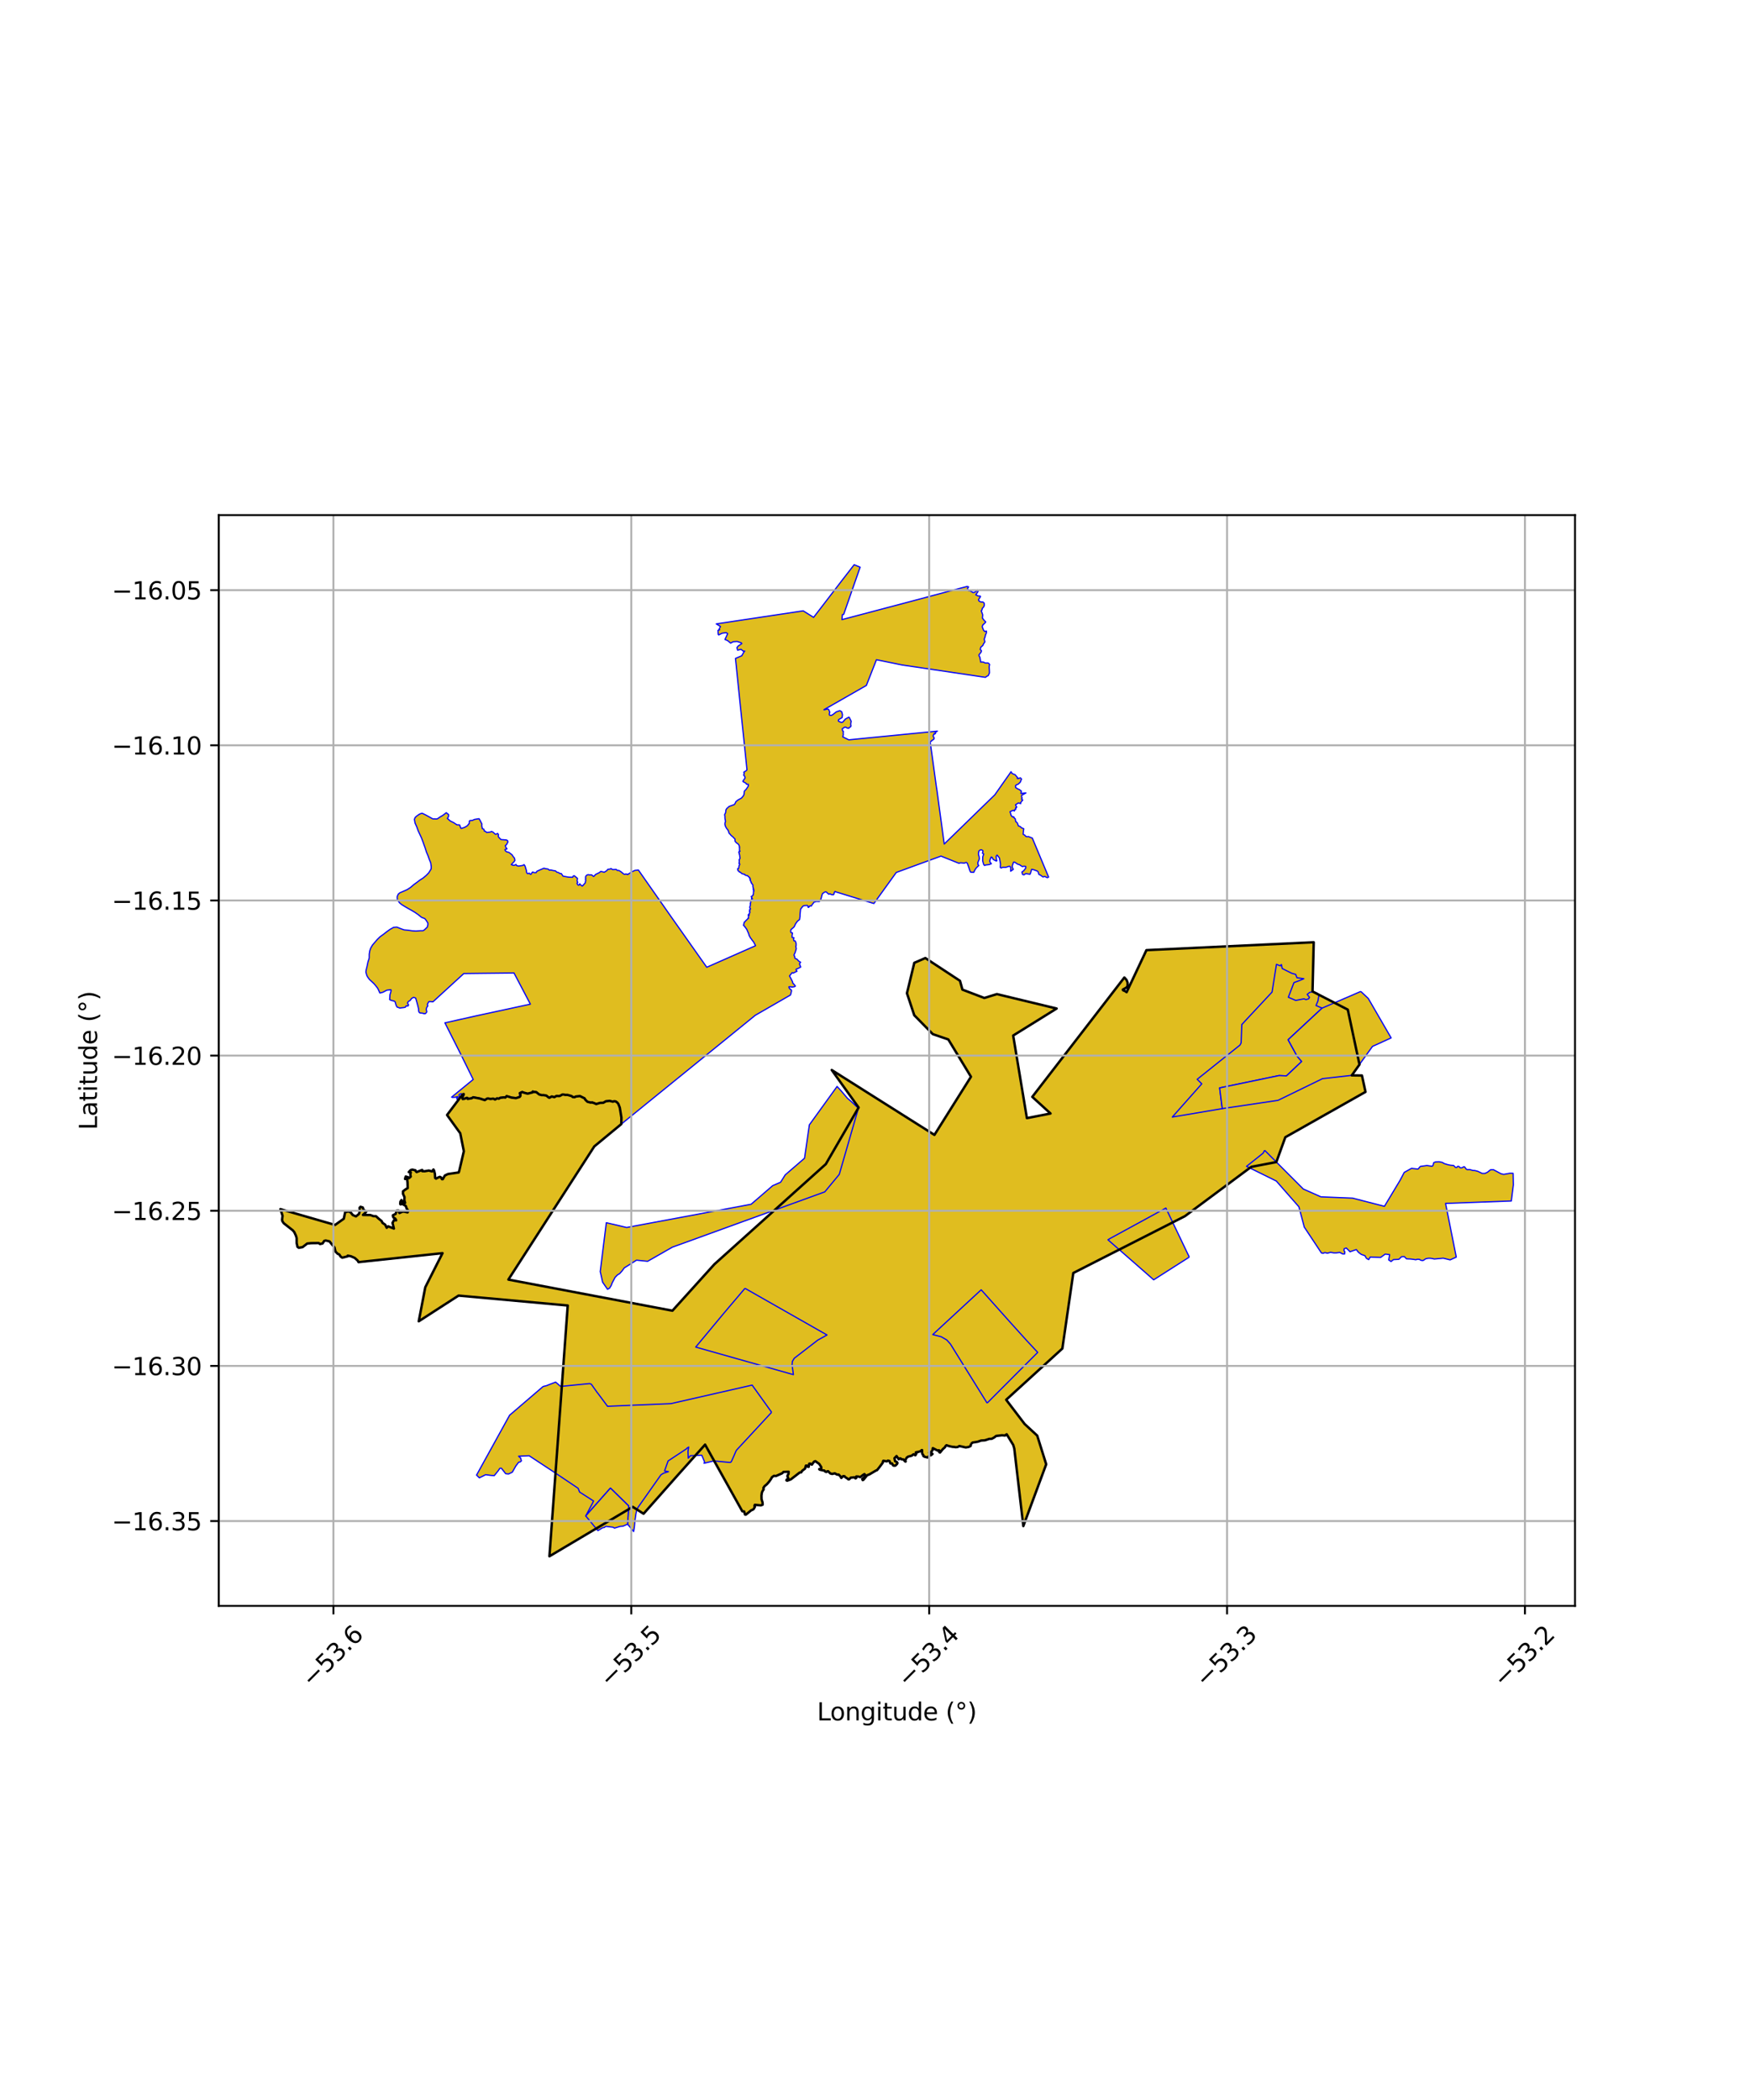 <?xml version="1.0" encoding="utf-8" standalone="no"?>
<!DOCTYPE svg PUBLIC "-//W3C//DTD SVG 1.1//EN"
  "http://www.w3.org/Graphics/SVG/1.1/DTD/svg11.dtd">
<svg xmlns:xlink="http://www.w3.org/1999/xlink" width="720pt" height="864pt" viewBox="0 0 720 864" xmlns="http://www.w3.org/2000/svg" version="1.1">
 <defs>
  <style type="text/css">*{stroke-linejoin: round; stroke-linecap: butt}</style>
 </defs>
 <g id="figure_1">
  <g id="patch_1">
   <path d="M 0 864 
L 720 864 
L 720 0 
L 0 0 
z
" style="fill: #ffffff"/>
  </g>
  <g id="axes_1">
   <g id="patch_2">
    <path d="M 90 660.702 
L 648 660.702 
L 648 211.938 
L 90 211.938 
z
" style="fill: #ffffff"/>
   </g>
   <g id="PatchCollection_1">
    <path d="M 399.52 593.974 
L 399.52 593.974 
L 399.344 594.923 
L 398.504 595.336 
L 397.329 595.523 
L 396.278 595.296 
L 394.711 594.937 
L 393.987 595.35 
L 393.123 595.437 
L 392.782 595.33 
L 391.912 595.283 
L 390.408 594.954 
L 389.4 594.611 
L 388.96 595.043 
L 388.785 595.436 
L 387.892 596.216 
L 387.081 597.279 
L 386.762 597.608 
L 386.49 597.519 
L 386.711 597.266 
L 386.633 596.946 
L 386.398 596.721 
L 386.187 596.677 
L 385.994 596.913 
L 385.155 596.549 
L 384.632 596.383 
L 384.539 596.189 
L 383.807 595.815 
L 383.727 595.951 
L 383.719 596.49 
L 383.392 597.076 
L 382.653 597.723 
L 382.285 597.684 
L 382.508 597.991 
L 383.494 598.066 
L 383.66 598.196 
L 383.158 598.715 
L 382.995 598.749 
L 382.513 598.559 
L 382.255 598.883 
L 382.064 599.319 
L 381.644 599.644 
L 380.365 599.341 
L 379.897 599.06 
L 379.916 598.812 
L 379.812 598.578 
L 379.578 598.356 
L 379.387 597.862 
L 379.366 596.607 
L 379.149 596.644 
L 378.875 597.005 
L 377.765 597.376 
L 377.358 597.387 
L 376.786 597.566 
L 376.942 597.792 
L 377.073 597.92 
L 376.742 598.604 
L 376.629 598.731 
L 376.448 598.699 
L 375.996 598.327 
L 375.556 598.507 
L 375.158 598.905 
L 374.514 599.027 
L 374.206 599.179 
L 373.712 599.27 
L 373.099 599.659 
L 372.335 600.797 
L 372.319 600.985 
L 372.635 601.238 
L 372.576 601.339 
L 372.323 601.224 
L 371.714 600.472 
L 370.847 600.39 
L 370.571 600.061 
L 370.143 600.023 
L 369.766 600.392 
L 368.872 599.066 
L 368.014 599.947 
L 368.252 601.141 
L 369.038 601.572 
L 369.229 601.902 
L 369.09 602.293 
L 368.38 602.995 
L 367.698 603.017 
L 367.395 602.843 
L 367.018 602.109 
L 366.364 602.113 
L 365.971 601.119 
L 365.326 600.931 
L 364.884 601.245 
L 363.868 601.096 
L 363.43 601.003 
L 363.34 601.145 
L 363.243 601.336 
L 363.194 601.812 
L 362.389 602.919 
L 361.705 603.79 
L 360.845 604.853 
L 360.405 605.018 
L 359.037 605.806 
L 357.727 606.591 
L 356.764 606.966 
L 356.25 607.621 
L 355.239 608.837 
L 354.935 608.961 
L 354.746 608.503 
L 355.846 607.586 
L 355.839 606.68 
L 355.643 606.499 
L 355.01 606.892 
L 353.931 607.72 
L 353.204 607.511 
L 352.314 607.457 
L 352.25 608.122 
L 351.976 608.252 
L 351.49 607.812 
L 350.02 607.96 
L 349.349 608.646 
L 349.025 608.652 
L 348.668 608.308 
L 347.755 607.752 
L 347.472 607.373 
L 346.906 607.324 
L 346.15 608.058 
L 345.981 607.904 
L 346.07 607.699 
L 345.022 606.669 
L 344.463 606.725 
L 343.458 606.177 
L 342.364 606.426 
L 341.619 606.216 
L 340.69 605.29 
L 340.187 605.417 
L 340.034 605.619 
L 339.615 605.518 
L 339.112 605.019 
L 338.729 604.995 
L 337.216 604.648 
L 337.053 604.441 
L 337.683 604.326 
L 337.895 604.058 
L 337.883 603.599 
L 337.061 602.312 
L 336.597 601.968 
L 335.461 601.164 
L 334.998 601.336 
L 334.494 601.905 
L 334.1 602.552 
L 333.937 602.57 
L 333.355 602.171 
L 332.94 602.212 
L 332.697 603.525 
L 332.239 603.428 
L 331.958 602.969 
L 331.574 602.999 
L 331.21 604.243 
L 330.031 605.128 
L 329.628 605.788 
L 329.053 605.809 
L 327.856 606.726 
L 327.579 607.065 
L 326.502 607.743 
L 325.37 608.658 
L 323.868 609.209 
L 323.537 609.037 
L 323.621 608.782 
L 324.266 608.371 
L 324.305 608.122 
L 324.013 607.576 
L 323.991 607.134 
L 324.407 606.399 
L 324.458 605.516 
L 323.733 605.527 
L 322.376 605.585 
L 321.772 606.166 
L 320.645 606.699 
L 319.225 607.291 
L 318.437 607.195 
L 317.61 607.758 
L 317.256 608.429 
L 316.451 609.593 
L 315.516 610.652 
L 314.551 611.47 
L 314.072 612.195 
L 314.128 612.35 
L 314.171 612.809 
L 313.762 613.418 
L 313.465 614.084 
L 313.294 615.332 
L 313.33 616.852 
L 313.734 618.176 
L 313.77 619.075 
L 313.031 619.359 
L 311.524 619.202 
L 310.565 619.119 
L 310.407 619.613 
L 310.593 619.924 
L 310.091 620.849 
L 309.684 621.148 
L 309.093 621.373 
L 308.165 622.067 
L 306.876 623.165 
L 306.52 623.141 
L 306.173 621.868 
L 305.401 621.775 
L 294.061 601.536 
L 293.807 601.061 
L 290.095 594.358 
L 286.596 598.244 
L 281.553 603.925 
L 281.027 604.533 
L 278.909 606.858 
L 264.779 622.798 
L 262.408 621.287 
L 262.037 621.052 
L 260.32 619.956 
L 258.586 620.991 
L 245.278 628.873 
L 226.052 640.304 
L 228.524 606.053 
L 231.144 570.372 
L 233.58 537.124 
L 188.657 533.046 
L 172.281 543.624 
L 173.831 535.4 
L 174.974 529.607 
L 182.062 515.589 
L 147.634 519.357 
L 147.495 519.28 
L 147.133 518.616 
L 145.944 517.547 
L 144.39 516.866 
L 143.07 516.613 
L 143.08 516.877 
L 141.518 517.328 
L 140.831 517.447 
L 140.16 517.013 
L 139.594 516.124 
L 138.95 515.866 
L 138.022 514.927 
L 137.631 513.243 
L 137.082 512.522 
L 136.255 511.617 
L 135.581 510.744 
L 134.025 510.388 
L 133.428 510.517 
L 132.71 511.598 
L 131.655 511.828 
L 131.109 511.426 
L 129.402 511.424 
L 128.024 511.466 
L 126.396 511.628 
L 125.121 512.681 
L 124.511 513.095 
L 122.95 513.378 
L 122.395 512.988 
L 122.057 511.434 
L 122.029 510.71 
L 122.047 509.407 
L 121.768 508.43 
L 121.067 506.911 
L 120.434 506.175 
L 119.029 505.021 
L 117.756 504.012 
L 116.745 503.278 
L 116.158 502.405 
L 116.053 501.804 
L 116.258 500.199 
L 115.779 498.684 
L 115.364 497.47 
L 137.85 503.974 
L 141.447 501.42 
L 142.06 498.526 
L 142.437 498.628 
L 143.346 498.4 
L 144.248 498.796 
L 145.148 499.898 
L 146.435 500.459 
L 147.671 499.488 
L 148.062 498.171 
L 147.919 496.95 
L 148.32 496.5 
L 149.28 496.812 
L 149.583 497.779 
L 150.714 498.453 
L 150.216 499.084 
L 149.333 499.858 
L 150.756 499.911 
L 152.36 499.9 
L 153.661 500.365 
L 154.695 500.38 
L 155.65 501.268 
L 157.007 502.37 
L 157.377 503.124 
L 158.49 503.877 
L 159.107 505.149 
L 159.71 504.549 
L 160.724 504.969 
L 162.059 505.469 
L 161.647 503.902 
L 161.49 503.123 
L 162.168 501.941 
L 162.959 502.105 
L 162.951 501.923 
L 162.603 501.373 
L 161.888 500.926 
L 161.676 500.418 
L 161.638 500.001 
L 162.759 499.44 
L 163.224 498.084 
L 163.968 498.058 
L 164.35 499.069 
L 165.554 498.521 
L 166.213 498.481 
L 167.674 498.814 
L 167.969 498.226 
L 167.272 497.136 
L 166.943 496.164 
L 165.495 495.308 
L 164.802 495.525 
L 164.67 495.373 
L 164.724 494.417 
L 165.183 493.735 
L 166.038 495.031 
L 166.677 494.904 
L 166.369 493.793 
L 166.42 492.504 
L 165.808 491.173 
L 165.822 490.129 
L 166.581 489.481 
L 166.763 489.414 
L 167.739 488.801 
L 167.729 487.244 
L 167.672 486.556 
L 167.552 485.18 
L 167.515 485.05 
L 167.282 484.952 
L 166.657 485.082 
L 166.676 484.867 
L 166.924 484.064 
L 167.83 484.327 
L 168.3 484.702 
L 168.983 484.08 
L 168.81 483.205 
L 168.996 482.388 
L 168.176 482.23 
L 168.997 481.382 
L 169.628 481.207 
L 170.436 481.325 
L 170.919 481.492 
L 170.993 481.792 
L 171.415 482.214 
L 172.456 481.769 
L 173.692 481.348 
L 173.697 481.832 
L 174.681 481.89 
L 176.423 481.593 
L 177.775 481.964 
L 178.336 481.159 
L 178.616 481.653 
L 178.937 482.999 
L 179.016 484.625 
L 179.411 484.923 
L 179.909 484.636 
L 180.955 484.187 
L 181.439 484.409 
L 181.833 485.147 
L 182.171 485.14 
L 183.046 483.63 
L 184.302 483.028 
L 188.726 482.377 
L 188.935 481.751 
L 190.84 473.642 
L 189.356 466.263 
L 183.928 458.743 
L 190.267 450.333 
L 190.812 450.163 
L 190.466 451.054 
L 190.253 451.462 
L 190.351 452.162 
L 191.052 452.077 
L 191.93 451.697 
L 192.293 451.713 
L 192.425 451.843 
L 192.423 452.116 
L 194.079 451.851 
L 194.673 451.456 
L 196.288 451.701 
L 197.347 451.953 
L 198.702 452.37 
L 199.456 452.616 
L 200.45 451.97 
L 200.944 451.957 
L 201.794 452.149 
L 202.935 451.999 
L 203.689 452.372 
L 204.503 451.9 
L 205.206 452.041 
L 205.829 451.662 
L 207.332 451.484 
L 207.912 451.569 
L 208.448 450.956 
L 209.833 451.378 
L 210.441 451.582 
L 211.507 451.658 
L 212.281 451.803 
L 213.072 451.51 
L 213.783 451.323 
L 214.107 450.9 
L 214.138 449.848 
L 213.858 449.764 
L 214.855 449.271 
L 215.594 449.569 
L 217.104 449.958 
L 217.867 449.801 
L 219.134 449.43 
L 219.192 449.077 
L 219.68 449.26 
L 220.611 449.307 
L 221.854 450.301 
L 222.878 450.565 
L 223.602 450.554 
L 224.802 450.765 
L 225.711 451.526 
L 226.073 451.638 
L 227.006 451.115 
L 228.073 451.404 
L 228.938 450.904 
L 230.249 450.94 
L 231.435 450.301 
L 231.917 450.32 
L 232.504 450.476 
L 233.503 450.474 
L 234.467 450.78 
L 235.145 450.95 
L 235.674 451.371 
L 236.479 451.418 
L 236.855 451.149 
L 237.731 451.06 
L 238.598 450.947 
L 239.723 451.483 
L 240.533 451.902 
L 240.816 452.458 
L 241.69 453.295 
L 242.999 453.631 
L 243.743 453.57 
L 243.937 453.694 
L 244.436 453.837 
L 245.3 454.232 
L 246.835 453.764 
L 247.39 453.77 
L 248.214 453.708 
L 248.782 453.341 
L 249.281 453.089 
L 249.749 453.041 
L 250.826 452.924 
L 252.162 453.27 
L 252.61 453.076 
L 253.319 453.156 
L 253.968 453.622 
L 254.42 454.203 
L 254.688 454.815 
L 254.899 455.202 
L 254.995 455.707 
L 255.668 459.814 
L 255.626 462.482 
L 244.509 471.667 
L 209.167 526.451 
L 209.536 526.53 
L 276.651 539.258 
L 288.241 526.411 
L 293.91 520.161 
L 318.669 497.864 
L 339.76 478.949 
L 353.146 456.063 
L 353.261 455.663 
L 342.194 440.23 
L 384.45 466.93 
L 392.009 454.861 
L 399.48 443.004 
L 390.164 427.663 
L 383.787 425.473 
L 376.153 417.7 
L 373.143 408.645 
L 376.168 396.134 
L 380.717 394.164 
L 394.966 403.533 
L 395.973 407.166 
L 404.973 410.596 
L 410.152 409.002 
L 434.729 414.944 
L 416.85 426.054 
L 422.495 460.029 
L 432.214 458.129 
L 424.714 451.283 
L 425.872 449.766 
L 439.608 431.953 
L 449.005 419.867 
L 452.687 415.032 
L 462.59 402.17 
L 463.517 403.2 
L 463.929 404.295 
L 463.919 405.71 
L 463.392 406.359 
L 461.971 407.134 
L 462.052 407.415 
L 462.905 407.775 
L 463.532 408.212 
L 463.624 407.995 
L 471.673 390.918 
L 495.85 389.777 
L 496.449 389.73 
L 540.5 387.672 
L 540.108 402.892 
L 540.011 407.915 
L 549.081 412.604 
L 554.518 415.395 
L 559.327 437.988 
L 556.16 442.439 
L 560.342 442.494 
L 561.81 449.242 
L 533.906 464.957 
L 528.819 467.889 
L 525.12 478.11 
L 514.903 480.059 
L 514.191 480.528 
L 487.517 500.37 
L 460.467 514.112 
L 450.078 519.404 
L 444.753 522.096 
L 441.589 523.746 
L 437.084 554.831 
L 428.172 562.992 
L 413.97 575.908 
L 421.555 585.864 
L 426.74 590.651 
L 430.44 602.446 
L 421.025 627.876 
L 417.305 595.981 
L 417.024 594.831 
L 416.879 594.5 
L 414.186 590.109 
L 413.778 590.349 
L 413.552 590.616 
L 412.232 590.512 
L 410.571 590.755 
L 409.821 590.798 
L 409.054 591.41 
L 408.01 591.977 
L 407.02 591.999 
L 406.27 592.213 
L 405.206 592.584 
L 403.701 592.673 
L 402.669 593.111 
L 402.242 593.175 
L 401.441 593.311 
L 400.226 593.487 
L 399.52 593.974 
" clip-path="url(#p73357a5843)" style="fill: #e0bd1f; stroke: #0000ff; stroke-width: 0.5"/>
    <path d="M 317.466 581.049 
L 303.091 596.564 
L 302.846 596.933 
L 301.83 599.282 
L 300.982 601.154 
L 300.817 601.449 
L 300.601 601.619 
L 300.259 601.692 
L 293.988 601.092 
L 293.447 601.124 
L 289.661 602.026 
L 289.896 601.5 
L 288.732 598.734 
L 284.06 598.917 
L 283.167 599.938 
L 283.049 597.217 
L 283.341 595.358 
L 282.541 595.883 
L 282.534 596.021 
L 274.874 601.077 
L 273.413 605.203 
L 275.023 605.472 
L 272.922 606.165 
L 271.929 606.791 
L 262.379 620.342 
L 261.841 621.895 
L 261.634 622.871 
L 261.187 625.985 
L 261.021 628.046 
L 260.707 630.109 
L 258.21 627.089 
L 258.667 619.602 
L 251.152 612.239 
L 240.986 623.703 
L 243.873 618.268 
L 243.852 618.251 
L 244.205 617.552 
L 238.446 613.862 
L 237.858 612.326 
L 228.608 606.117 
L 217.706 598.936 
L 213.358 599.134 
L 214.013 599.73 
L 214.147 599.733 
L 214.527 601.026 
L 214.068 601.46 
L 213.391 601.597 
L 212.228 603.148 
L 210.778 605.706 
L 209.233 606.448 
L 208.054 606.332 
L 206.289 604.064 
L 205.652 604.111 
L 204.95 605.149 
L 203.36 607.11 
L 201.953 607.024 
L 199.811 606.734 
L 197.225 608.02 
L 196.064 606.901 
L 209.666 582.261 
L 223.431 570.453 
L 225.126 570.027 
L 225.123 569.98 
L 228.606 568.632 
L 230.666 570.414 
L 242.607 569.238 
L 243.296 569.522 
L 245.811 573.076 
L 245.955 573.208 
L 249.957 578.589 
L 276.036 577.492 
L 309.452 569.873 
L 317.466 581.049 
" clip-path="url(#p73357a5843)" style="fill: #e0bd1f; stroke: #0000ff; stroke-width: 0.5"/>
    <path d="M 251.152 612.239 
L 258.667 619.602 
L 258.21 627.089 
L 256.322 627.906 
L 255.103 628.017 
L 252.821 628.711 
L 252.197 628.345 
L 249.25 627.99 
L 248.594 628.462 
L 247.877 628.588 
L 246.002 629.744 
L 240.986 623.703 
L 251.152 612.239 
" clip-path="url(#p73357a5843)" style="fill: #e0bd1f; stroke: #0000ff; stroke-width: 0.5"/>
    <path d="M 406.127 577.275 
L 391.034 552.984 
L 389.542 551.31 
L 387.23 549.966 
L 383.758 549.087 
L 403.687 530.657 
L 415.798 544.224 
L 422.382 551.517 
L 426.942 556.417 
L 423.146 560.213 
L 406.127 577.275 
" clip-path="url(#p73357a5843)" style="fill: #e0bd1f; stroke: #0000ff; stroke-width: 0.5"/>
    <path d="M 306.504 530.05 
L 340.252 549.25 
L 336.476 551.348 
L 326.776 558.832 
L 326.005 560.126 
L 325.89 561.554 
L 326.432 565.568 
L 286.23 554.228 
L 297.91 540.186 
L 306.504 530.05 
" clip-path="url(#p73357a5843)" style="fill: #e0bd1f; stroke: #0000ff; stroke-width: 0.5"/>
    <path d="M 346.222 448.986 
L 348.654 451.854 
L 350.054 453.048 
L 353.169 455.973 
L 345.303 483.168 
L 339.342 490.368 
L 279.348 512.144 
L 276.622 513.127 
L 273.296 515.027 
L 270.084 516.865 
L 266.452 518.935 
L 263.986 518.682 
L 261.881 518.467 
L 256.846 521.653 
L 255.906 522.935 
L 254.96 523.984 
L 254.045 524.533 
L 253.062 525.55 
L 251.896 527.762 
L 251.424 529.007 
L 251.143 529.358 
L 250.843 529.954 
L 249.953 530.45 
L 247.929 527.522 
L 247.046 523.546 
L 246.939 523.236 
L 249.454 503.062 
L 257.82 505.021 
L 309.031 495.466 
L 317.897 487.817 
L 321.163 486.402 
L 323.061 483.375 
L 331.006 476.524 
L 332.994 462.789 
L 342.438 449.708 
L 344.096 447.413 
L 344.393 446.991 
L 346.222 448.986 
" clip-path="url(#p73357a5843)" style="fill: #e0bd1f; stroke: #0000ff; stroke-width: 0.5"/>
    <path d="M 489.31 517.205 
L 474.654 526.553 
L 468.376 521.046 
L 455.847 510.089 
L 456.769 509.517 
L 479.67 497.029 
L 489.31 517.205 
" clip-path="url(#p73357a5843)" style="fill: #e0bd1f; stroke: #0000ff; stroke-width: 0.5"/>
    <path d="M 520.303 473.253 
L 536.216 489.195 
L 543.464 492.414 
L 556.52 492.944 
L 569.593 496.313 
L 576.064 485.553 
L 577.737 482.359 
L 580.749 480.683 
L 583.415 480.994 
L 584.357 479.905 
L 587.087 479.525 
L 589.167 479.838 
L 589.545 479.566 
L 589.896 478.32 
L 590.692 478.039 
L 592.065 477.978 
L 593.448 478.263 
L 594.178 478.716 
L 595.715 479.187 
L 596.84 479.41 
L 598.087 479.525 
L 598.825 480.294 
L 599.338 480.324 
L 599.703 479.879 
L 600.242 479.909 
L 600.73 480.424 
L 601.075 480.503 
L 601.533 480.444 
L 602.125 480.083 
L 602.438 480.062 
L 602.653 480.167 
L 603.2 480.977 
L 603.677 481.211 
L 604.67 481.182 
L 606.034 481.57 
L 606.779 481.589 
L 608.009 481.907 
L 609.852 482.794 
L 610.904 482.786 
L 611.943 482.318 
L 613.249 481.278 
L 614.454 481.254 
L 617.591 482.923 
L 618.646 483.173 
L 621.183 482.723 
L 622.534 482.738 
L 622.636 487.481 
L 621.797 494.12 
L 594.745 495.123 
L 599.155 517.208 
L 596.63 518.354 
L 593.803 517.664 
L 590.091 518.005 
L 589.203 517.786 
L 588.333 517.681 
L 587.513 517.704 
L 586.566 517.912 
L 585.652 518.533 
L 585.228 518.629 
L 584.506 518.486 
L 584.001 518.145 
L 583.358 518.1 
L 582.854 518.152 
L 582.582 518.312 
L 581.472 518.133 
L 580.335 518.002 
L 578.684 517.927 
L 577.77 517.002 
L 576.642 517.059 
L 575.534 518.126 
L 573.306 518.245 
L 572.317 519.03 
L 571.353 518.36 
L 571.729 516.201 
L 569.934 515.968 
L 568.012 517.352 
L 563.754 517.176 
L 563.105 518.254 
L 562.147 517.671 
L 561.581 516.639 
L 560.053 516.087 
L 558.88 515.21 
L 558.029 514.111 
L 555.434 515 
L 553.917 513.479 
L 553.039 513.747 
L 552.943 514.586 
L 553.316 515.01 
L 553.196 515.935 
L 552.432 515.926 
L 551.241 515.287 
L 549.818 515.455 
L 548.722 515.459 
L 547.409 515.238 
L 546.107 515.606 
L 545.082 515.327 
L 544.366 515.657 
L 543.662 515.487 
L 536.621 504.874 
L 534.401 496.506 
L 525.112 485.919 
L 512.861 479.867 
L 519.684 474.441 
L 520.303 473.253 
" clip-path="url(#p73357a5843)" style="fill: #e0bd1f; stroke: #0000ff; stroke-width: 0.5"/>
    <path d="M 398.07 241.247 
L 398.494 241.502 
L 398.054 242.086 
L 398.423 242.996 
L 399.119 243.11 
L 399.68 243.396 
L 400.384 243.822 
L 400.9 243.694 
L 401.731 243.21 
L 402.202 242.691 
L 402.413 242.967 
L 402.383 243.372 
L 401.464 244.739 
L 402.466 245.212 
L 403.304 245.239 
L 403.4 245.459 
L 402.577 246.76 
L 402.859 247.356 
L 403.78 247.722 
L 404.331 247.654 
L 404.9 248.101 
L 404.98 248.897 
L 404.799 249.562 
L 404.124 250.363 
L 403.995 251.019 
L 403.704 251.271 
L 404.15 252.464 
L 404.312 252.974 
L 404.192 254.31 
L 404.968 255.312 
L 405.549 255.854 
L 405.346 256.203 
L 404.317 257.182 
L 404.11 257.87 
L 404.631 259.243 
L 405.14 259.809 
L 405.825 259.616 
L 405.873 260.26 
L 405.451 261.249 
L 405.301 261.992 
L 404.947 262.955 
L 405.201 264.097 
L 404.643 264.911 
L 404.331 265.613 
L 403.71 266.11 
L 403.54 266.303 
L 403.29 267.223 
L 403.8 267.726 
L 403.675 268.273 
L 402.754 269.445 
L 402.816 269.845 
L 403.135 270.366 
L 403.403 271.737 
L 403.444 272.387 
L 404.213 272.347 
L 404.752 272.473 
L 405.332 272.786 
L 406.582 272.802 
L 407.013 273.161 
L 407.178 273.496 
L 407.019 273.855 
L 406.994 274.589 
L 407.062 275.845 
L 407.093 276.863 
L 406.584 277.976 
L 406.024 278.22 
L 405.555 278.594 
L 405.436 278.674 
L 371.18 273.595 
L 360.596 271.433 
L 356.451 282.007 
L 346.094 287.943 
L 339.254 291.835 
L 338.981 292.01 
L 339.235 292.013 
L 340.219 291.753 
L 340.908 291.837 
L 341.404 293.013 
L 341.155 293.812 
L 341.316 294.257 
L 342.078 294.334 
L 342.79 293.904 
L 344.06 292.885 
L 345.527 292.381 
L 346.292 292.815 
L 346.629 294.057 
L 346.472 295.233 
L 345.002 296.099 
L 344.92 296.665 
L 345.416 296.952 
L 346.253 297.253 
L 346.746 297.075 
L 347.822 295.84 
L 349.233 295.064 
L 349.369 295.108 
L 349.483 295.289 
L 350.206 296.752 
L 350.052 297.539 
L 350.017 298.296 
L 350.14 298.471 
L 350.032 298.961 
L 349.397 299.335 
L 349.238 299.647 
L 348.603 299.569 
L 347.987 299.181 
L 347.512 299.185 
L 346.519 299.86 
L 346.66 300.62 
L 346.996 300.952 
L 346.909 301.481 
L 346.956 302.252 
L 346.752 303.189 
L 346.931 303.263 
L 349.215 304.389 
L 385.661 300.811 
L 385 301.16 
L 384.902 301.13 
L 384.806 301.221 
L 384.89 301.469 
L 384.972 301.628 
L 384.841 301.661 
L 384.745 301.934 
L 384.528 301.955 
L 384.363 301.815 
L 384.23 301.986 
L 384.302 302.137 
L 384.158 302.163 
L 383.965 302.685 
L 383.919 302.868 
L 384.009 302.987 
L 384.139 303.377 
L 384.356 303.576 
L 384.327 303.849 
L 384.172 303.988 
L 384.156 304.211 
L 383.412 304.612 
L 383.338 304.822 
L 382.935 305.048 
L 382.721 305.31 
L 385.308 324.137 
L 385.381 324.444 
L 388.486 347.262 
L 401.87 334.228 
L 401.961 334.134 
L 409.299 327.01 
L 415.977 317.504 
L 416.32 318.149 
L 417.092 318.558 
L 417.581 318.679 
L 418.675 319.946 
L 418.508 320.239 
L 418.806 320.362 
L 419.806 320.013 
L 420.285 320.515 
L 419.755 321.832 
L 418.835 322.693 
L 418.299 322.824 
L 417.801 323.266 
L 417.841 324.021 
L 418.88 324.658 
L 419.327 324.814 
L 420.206 325.452 
L 420.028 326.454 
L 421.537 326.291 
L 422.097 326.238 
L 420.704 327.017 
L 420.344 327.225 
L 420.304 327.767 
L 420.536 328.405 
L 420.301 328.685 
L 420.446 329.003 
L 420.789 329.114 
L 419.803 330.389 
L 419.963 330.618 
L 418.955 330.364 
L 417.811 331.117 
L 418.164 331.876 
L 418.337 332.059 
L 417.883 332.283 
L 418.056 332.516 
L 417.802 332.714 
L 417.852 333.101 
L 417.451 333.135 
L 417.365 333.659 
L 416.78 333.38 
L 415.537 333.979 
L 415.678 334.297 
L 415.836 334.872 
L 415.968 335.363 
L 416.033 335.582 
L 416.321 335.756 
L 416.411 335.998 
L 416.743 336.047 
L 416.845 336.245 
L 416.92 336.128 
L 417.048 336.053 
L 417.145 336.125 
L 417.363 336.644 
L 417.574 336.799 
L 417.726 336.885 
L 417.789 337.505 
L 417.964 338.122 
L 418.212 338.232 
L 418.56 338.594 
L 419.018 339.831 
L 419.275 339.898 
L 419.815 340.104 
L 420.258 340.594 
L 420.957 340.849 
L 421.212 340.985 
L 421.089 341.754 
L 420.945 343.225 
L 421.679 343.662 
L 421.989 344.07 
L 422.494 344.255 
L 423.217 344.198 
L 423.45 344.326 
L 424.717 344.797 
L 431.426 360.853 
L 430.899 361.115 
L 429.86 360.598 
L 429.096 360.803 
L 427.878 359.913 
L 427.664 359.898 
L 427.343 359.609 
L 427.183 358.82 
L 426.795 358.378 
L 425.195 357.799 
L 424.447 357.672 
L 424.011 359.149 
L 423.768 359.693 
L 422.139 359.443 
L 421.767 359.568 
L 421.307 359.944 
L 420.704 359.769 
L 420.462 358.775 
L 421.208 358.222 
L 422.029 357.143 
L 422.004 356.454 
L 421.248 356.391 
L 420.608 356.538 
L 419.39 355.721 
L 418.75 355.575 
L 417.446 354.71 
L 417.006 354.707 
L 416.52 356.085 
L 416.49 356.845 
L 416.904 357.685 
L 415.802 358.446 
L 415.842 357.306 
L 415.698 356.629 
L 415.263 356.368 
L 413.818 356.853 
L 412.496 356.841 
L 411.92 357.119 
L 411.542 356.91 
L 411.635 355.544 
L 411.415 354.219 
L 411.167 352.949 
L 410.23 351.79 
L 409.842 352.323 
L 410.009 353.848 
L 410.152 354.126 
L 409.871 354.256 
L 408.565 353.549 
L 408.4 353.056 
L 407.994 352.627 
L 407.751 352.649 
L 407.244 353.999 
L 407.273 354.618 
L 407.868 355.361 
L 406.996 355.712 
L 405.381 355.916 
L 405.082 356.095 
L 404.715 355.684 
L 404.295 354.152 
L 404.319 352.589 
L 404.727 351.308 
L 404.178 351.014 
L 404.443 350.227 
L 404.36 349.99 
L 403.922 349.67 
L 403.275 349.694 
L 402.741 350.15 
L 402.54 351.191 
L 402.628 351.844 
L 402.82 352.381 
L 402.919 353.401 
L 402.274 354.961 
L 402.392 355.783 
L 402.698 356.095 
L 401.718 357.029 
L 401.153 357.815 
L 400.612 358.922 
L 399.363 358.846 
L 399.065 358.307 
L 398.542 356.721 
L 397.973 355.136 
L 397.562 354.826 
L 396.744 355.102 
L 395.146 354.978 
L 394.559 355.191 
L 387.153 352.229 
L 368.752 358.955 
L 359.538 371.738 
L 343.662 366.874 
L 343.609 366.755 
L 343.5 366.842 
L 343.159 367.342 
L 343.203 367.703 
L 342.955 368.018 
L 342.878 368.153 
L 341.956 368.022 
L 341.503 367.748 
L 341.002 367.916 
L 340.426 367.448 
L 339.948 366.959 
L 339.363 366.986 
L 338.411 367.647 
L 338.076 368.613 
L 337.987 369.133 
L 337.758 369.87 
L 337.554 370.201 
L 337.229 370.578 
L 337.133 370.927 
L 336.341 370.928 
L 335.77 370.856 
L 335.521 371.058 
L 335.055 371.036 
L 334.159 372.173 
L 333.754 372.792 
L 333.24 372.682 
L 332.695 373.309 
L 332.462 373.297 
L 332.444 372.767 
L 332.169 372.529 
L 330.882 372.595 
L 330.329 372.833 
L 329.404 374.021 
L 329.261 375.311 
L 329.155 376.317 
L 329.158 376.987 
L 328.981 378.31 
L 328.095 379.01 
L 327.359 380.012 
L 326.713 381.361 
L 325.423 382.475 
L 325.287 383.091 
L 325.413 383.677 
L 325.99 383.813 
L 326.054 383.906 
L 325.879 384.9 
L 325.897 385.692 
L 326.562 385.785 
L 326.643 385.857 
L 326.441 386.336 
L 326.638 387.051 
L 327.202 387.162 
L 327.544 388.128 
L 327.562 389.009 
L 327.424 389.337 
L 327.613 390.322 
L 327.131 391.916 
L 326.694 392.803 
L 326.674 393.085 
L 326.896 393.341 
L 327.059 394.248 
L 327.438 394.466 
L 327.798 394.557 
L 328.223 394.987 
L 328.57 395.392 
L 329.395 395.901 
L 328.922 396.531 
L 329.44 397.876 
L 328.168 398.536 
L 327.586 398.736 
L 327.544 399.124 
L 327.921 399.582 
L 326.387 400.352 
L 325.937 400.174 
L 325 401.308 
L 324.834 401.539 
L 325.617 402.988 
L 326.115 404.024 
L 326.133 404.423 
L 326.551 404.829 
L 327.248 405.694 
L 326.861 405.968 
L 325.781 406.122 
L 325.238 405.975 
L 324.606 405.991 
L 324.623 406.324 
L 325.011 406.938 
L 325.503 407.182 
L 325.672 407.65 
L 325.438 408.643 
L 325.223 409.38 
L 310.746 417.722 
L 255.626 462.482 
L 255.668 459.814 
L 255.042 455.666 
L 254.926 455.196 
L 254.742 454.806 
L 254.451 454.179 
L 253.984 453.55 
L 253.347 453.11 
L 252.567 453.024 
L 252.13 453.164 
L 250.855 452.869 
L 249.681 452.936 
L 249.278 453.034 
L 248.207 453.645 
L 247.402 453.709 
L 246.831 453.702 
L 245.331 454.154 
L 243.985 453.658 
L 243.754 453.481 
L 243.058 453.533 
L 241.703 453.227 
L 240.588 451.875 
L 239.792 451.423 
L 238.637 450.897 
L 237.689 451.01 
L 236.847 451.064 
L 236.452 451.343 
L 235.708 451.293 
L 235.157 450.865 
L 234.498 450.704 
L 233.497 450.409 
L 232.548 450.427 
L 231.888 450.273 
L 231.39 450.271 
L 230.213 450.857 
L 228.913 450.819 
L 228.072 451.302 
L 226.993 451.022 
L 226.034 451.521 
L 225.751 451.462 
L 224.819 450.696 
L 223.559 450.497 
L 222.888 450.48 
L 221.851 450.159 
L 220.674 449.242 
L 219.748 449.132 
L 219.105 449.054 
L 219.032 449.356 
L 217.839 449.711 
L 217.035 449.874 
L 215.619 449.435 
L 214.88 449.154 
L 214.022 449.437 
L 213.643 449.864 
L 213.899 450.844 
L 213.709 451.187 
L 212.764 451.579 
L 211.549 451.551 
L 210.447 451.427 
L 209.877 451.216 
L 208.321 450.888 
L 207.837 451.397 
L 207.357 451.32 
L 205.788 451.506 
L 205.026 451.896 
L 204.419 451.748 
L 203.6 452.228 
L 203.014 451.862 
L 201.744 452.025 
L 200.842 451.78 
L 200.37 451.862 
L 199.416 452.461 
L 198.846 452.205 
L 197.292 451.729 
L 196.124 451.546 
L 194.666 451.285 
L 194.028 451.685 
L 192.511 451.994 
L 192.546 451.779 
L 192.372 451.593 
L 191.849 451.571 
L 190.962 451.972 
L 190.48 452.03 
L 190.295 451.552 
L 190.587 451.203 
L 190.986 450.232 
L 190.775 449.967 
L 190.504 449.994 
L 190.22 450.185 
L 189.733 449.96 
L 188.848 450.395 
L 189.012 451.604 
L 188.518 452.274 
L 188.005 452.191 
L 187.904 451.908 
L 188.375 451.382 
L 188.252 451.183 
L 187.461 451.417 
L 186.221 451.523 
L 185.803 451.391 
L 194.686 444.123 
L 189.419 433.445 
L 183.041 420.807 
L 183.407 420.753 
L 189.517 419.379 
L 189.953 419.291 
L 195.178 418.11 
L 218.209 413.134 
L 211.478 400.32 
L 197.309 400.477 
L 190.817 400.559 
L 178.12 412.177 
L 176.652 412.044 
L 176.318 412.239 
L 175.818 413.265 
L 176.014 413.89 
L 175.6 414.436 
L 175.407 415.033 
L 175.435 415.715 
L 175.574 415.975 
L 175.576 416.389 
L 175.062 417.014 
L 174.463 417.077 
L 173.957 416.878 
L 172.849 416.769 
L 172.522 416.581 
L 172.272 416.102 
L 172.218 415.109 
L 171.925 413.882 
L 171.481 412.25 
L 171.015 410.638 
L 170.148 410.322 
L 169.357 410.8 
L 169.278 410.861 
L 168.778 411.584 
L 168.004 412.046 
L 167.668 412.611 
L 167.779 412.987 
L 168.079 413.358 
L 167.997 413.755 
L 167.764 413.911 
L 167.099 413.823 
L 166.811 414.384 
L 166.208 414.535 
L 164.49 414.741 
L 163.313 414.307 
L 163.053 413.729 
L 162.911 413.431 
L 162.562 412.174 
L 162.166 411.884 
L 160.817 411.535 
L 160.285 411.214 
L 160.338 411.004 
L 160.441 409.263 
L 160.785 408.141 
L 160.899 407.419 
L 160.82 407.208 
L 159.135 407.402 
L 157.571 408.228 
L 156.323 408.567 
L 156.257 408.507 
L 155.858 407.598 
L 155.41 406.626 
L 154.535 405.49 
L 153.818 404.659 
L 152.635 403.557 
L 151.978 402.955 
L 151.312 402.049 
L 150.945 401.404 
L 150.52 399.954 
L 150.643 399.063 
L 151.039 397.465 
L 151.383 395.799 
L 151.897 394.189 
L 151.909 392.538 
L 152.138 391.141 
L 152.52 390.071 
L 153.241 388.846 
L 154.25 387.653 
L 155.255 386.496 
L 156.34 385.428 
L 157.755 384.405 
L 159.101 383.35 
L 160.493 382.356 
L 161.93 381.546 
L 163.275 381.444 
L 164.759 382.03 
L 166.232 382.572 
L 167.854 382.714 
L 169.509 382.957 
L 171.126 383.07 
L 172.915 382.925 
L 173.924 382.926 
L 174.1 382.885 
L 174.581 382.59 
L 175.799 381.44 
L 176.049 380.386 
L 176.057 380.23 
L 176.038 379.748 
L 175.308 378.606 
L 174.765 377.944 
L 173.426 377.411 
L 172.084 376.33 
L 170.702 375.36 
L 169.253 374.507 
L 167.847 373.72 
L 166.46 372.909 
L 165.223 372.146 
L 164.395 371.451 
L 163.735 370.537 
L 163.458 369.949 
L 163.409 368.934 
L 163.837 367.899 
L 164.489 367.331 
L 166.031 366.666 
L 167.497 366.031 
L 168.909 365.111 
L 170.203 363.994 
L 171.503 363.046 
L 172.686 362.138 
L 174.101 361.229 
L 175.38 360.149 
L 176.392 359.101 
L 177.268 357.68 
L 177.367 357.54 
L 177.439 356.643 
L 177.212 355.012 
L 176.575 353.466 
L 176.046 351.944 
L 175.461 350.586 
L 174.943 348.958 
L 174.427 347.523 
L 173.969 346.206 
L 173.399 344.716 
L 172.66 343.134 
L 172.021 341.761 
L 171.963 341.563 
L 171.444 340.142 
L 170.768 338.636 
L 170.503 337.121 
L 170.771 336.398 
L 171.255 335.888 
L 172.458 335.036 
L 173.257 334.681 
L 173.765 334.626 
L 175.274 335.369 
L 176.754 336.182 
L 178.064 336.917 
L 178.269 336.927 
L 179.864 336.938 
L 181.25 335.991 
L 182.125 335.51 
L 183.404 334.531 
L 183.6 334.369 
L 184.568 335.149 
L 184.514 335.976 
L 184.067 336.737 
L 185.24 337.761 
L 186.588 338.427 
L 188.015 339.361 
L 189.076 339.379 
L 189.586 340.67 
L 189.813 340.849 
L 191.246 340.357 
L 192.418 339.637 
L 192.654 339.207 
L 193.09 338.774 
L 193.096 337.896 
L 193.289 337.613 
L 194.373 337.531 
L 195.185 337.144 
L 196.117 336.988 
L 197.095 336.835 
L 197.485 337.481 
L 198.263 338.992 
L 198.221 339.955 
L 198.367 340.326 
L 198.385 340.855 
L 198.821 341.084 
L 199.073 341.159 
L 199.255 341.93 
L 199.716 342.015 
L 200.219 342.506 
L 201.763 342.31 
L 202.193 342.092 
L 202.794 342.322 
L 203.674 343.124 
L 204.009 343.269 
L 204.757 342.884 
L 205.116 343.463 
L 204.952 343.941 
L 205.181 344.458 
L 206.118 345.42 
L 207.199 345.497 
L 208.334 345.591 
L 208.778 345.803 
L 208.994 346.367 
L 208.403 347.489 
L 207.888 347.916 
L 208.142 348.665 
L 208.599 349.239 
L 208.027 349.441 
L 207.775 349.501 
L 207.756 349.735 
L 208.022 350.136 
L 208.557 350.525 
L 209.341 350.665 
L 210.705 351.717 
L 210.995 352.239 
L 211.639 353.018 
L 211.873 353.95 
L 211.535 354.472 
L 210.36 355.712 
L 211.099 356.024 
L 211.742 355.963 
L 212.291 355.675 
L 212.554 356.107 
L 213.305 356.343 
L 215.032 356.078 
L 215.628 355.741 
L 216.035 356.341 
L 216.307 357.288 
L 216.593 358.211 
L 216.644 358.891 
L 216.854 359.259 
L 217.147 359.444 
L 217.757 359.235 
L 218.167 359.684 
L 218.493 359.684 
L 218.987 358.893 
L 219.165 358.776 
L 219.751 359.023 
L 220.569 359.027 
L 220.929 358.438 
L 222.345 357.81 
L 223.81 357.208 
L 224.472 357.416 
L 225.505 357.552 
L 226.055 358.023 
L 226.527 357.924 
L 227.018 358.022 
L 227.96 358.229 
L 228.527 358.276 
L 229.137 358.871 
L 229.857 358.999 
L 230.214 359.346 
L 230.962 359.426 
L 231.641 360.463 
L 233.186 360.751 
L 233.938 360.888 
L 235.617 360.933 
L 235.82 360.417 
L 236.297 360.31 
L 237.566 361.367 
L 237.432 362.488 
L 237.713 363.055 
L 237.395 363.328 
L 237.544 363.79 
L 237.888 364.183 
L 238.168 364.187 
L 238.54 363.604 
L 238.963 364.187 
L 239.269 364.299 
L 239.51 364.552 
L 239.734 364.43 
L 240.852 363.148 
L 240.838 362.727 
L 240.994 362.298 
L 240.846 361.693 
L 241.013 361.524 
L 240.883 361.107 
L 240.942 360.666 
L 241.178 360.279 
L 241.592 359.955 
L 242.034 359.85 
L 242.654 359.961 
L 243.18 359.91 
L 243.497 359.992 
L 243.683 360.176 
L 244.197 360.586 
L 244.38 360.514 
L 245.043 359.765 
L 246.592 359.01 
L 247.18 358.522 
L 248.623 358.851 
L 249.346 358.394 
L 249.613 358.24 
L 250.061 357.673 
L 251.017 357.549 
L 251.389 357.366 
L 252.086 357.774 
L 253.554 357.708 
L 253.92 358.086 
L 254.189 358.156 
L 254.546 358.075 
L 255.439 358.629 
L 256.67 359.634 
L 257.139 359.719 
L 257.427 359.576 
L 257.821 359.629 
L 258.123 359.834 
L 258.392 359.607 
L 258.528 359.697 
L 258.663 359.522 
L 260.067 358.637 
L 261.237 358.088 
L 261.62 358.066 
L 262.652 357.964 
L 276.282 377.409 
L 290.778 397.957 
L 310.749 389.142 
L 310.842 389.061 
L 310.086 387.596 
L 309.377 386.712 
L 309.144 386.325 
L 308.826 385.973 
L 308.228 384.895 
L 307.907 383.864 
L 307.608 383.245 
L 307.281 382.43 
L 306.391 381.192 
L 306.325 381.235 
L 306.253 380.992 
L 305.861 380.659 
L 306.061 380.19 
L 306.005 380.055 
L 306.077 379.934 
L 306.133 379.718 
L 306.259 379.319 
L 306.509 379.198 
L 306.726 378.962 
L 306.869 378.751 
L 307.377 378.317 
L 307.856 377.736 
L 307.883 377.895 
L 308.004 377.77 
L 307.874 377.225 
L 308.067 376.771 
L 307.802 376.515 
L 307.807 376.4 
L 308.228 376.541 
L 308.272 376.218 
L 308.166 375.952 
L 308.555 375.41 
L 308.502 374.964 
L 308.295 374.996 
L 308.54 374.541 
L 308.369 374.455 
L 308.428 374.194 
L 308.658 374.166 
L 308.711 373.88 
L 308.778 373.855 
L 308.59 373.681 
L 308.457 373.192 
L 308.596 372.953 
L 308.768 372.045 
L 308.675 371.656 
L 308.86 371.439 
L 308.849 370.985 
L 309.041 370.369 
L 309.175 370.033 
L 309.546 369.808 
L 309.462 369.607 
L 309.207 369.605 
L 309.3 369.2 
L 309.051 368.871 
L 309.318 368.815 
L 309.436 368.573 
L 309.858 368.299 
L 309.952 367.762 
L 309.993 367.625 
L 309.997 366.85 
L 310.172 366.664 
L 309.986 366.465 
L 310.141 366.382 
L 310.148 366.104 
L 309.84 365.921 
L 310.026 365.849 
L 310.035 365.646 
L 309.895 365.447 
L 309.726 364.604 
L 309.784 364.111 
L 309.284 363.509 
L 309.188 363.204 
L 309.061 363.192 
L 309.011 362.866 
L 308.991 362.718 
L 308.748 362.405 
L 308.678 362.005 
L 308.552 361.991 
L 308.742 361.605 
L 308.416 361.391 
L 308.457 361.036 
L 308.158 360.852 
L 307.763 360.533 
L 307.636 360.299 
L 307.035 360.183 
L 306.602 360.086 
L 306.361 359.716 
L 305.8 359.612 
L 305.187 359.411 
L 304.57 358.847 
L 304.224 358.797 
L 304.007 358.46 
L 303.652 358.256 
L 303.494 357.418 
L 303.901 357.285 
L 303.991 356.702 
L 304.046 356.203 
L 304.351 355.689 
L 304.273 355.326 
L 304.029 355.3 
L 304.119 355.006 
L 304.172 354.196 
L 304.129 353.964 
L 304.089 353.698 
L 304.295 353.488 
L 304.48 353.007 
L 304.395 352.672 
L 304.303 351.914 
L 304.223 351.48 
L 304.115 351.396 
L 304.191 351.092 
L 304.047 350.88 
L 303.947 350.715 
L 304.04 350.366 
L 304.452 350.272 
L 304.199 349.722 
L 304.231 349.519 
L 304.294 349.049 
L 304.151 348.769 
L 304.332 348.486 
L 304.119 348.123 
L 304.072 347.739 
L 303.897 347.508 
L 303.588 347.147 
L 303.001 346.787 
L 302.438 346.13 
L 302.38 345.154 
L 301.903 344.753 
L 301.654 344.411 
L 300.903 343.816 
L 300.554 343.454 
L 300.399 343.2 
L 300.218 343.075 
L 299.939 342.761 
L 299.779 342.117 
L 299.34 341.229 
L 299.152 341.147 
L 298.782 340.556 
L 298.43 339.893 
L 298.386 339.585 
L 298.226 339.131 
L 298.312 338.495 
L 298.508 337.969 
L 298.254 336.595 
L 298.254 335.851 
L 298.123 335.184 
L 298.548 334.32 
L 298.666 333.23 
L 299.07 332.562 
L 299.212 332.482 
L 299.942 331.813 
L 300.521 331.605 
L 302.07 331.039 
L 302.432 330.599 
L 302.762 329.829 
L 303.628 329.137 
L 305.034 328.364 
L 305.445 327.922 
L 305.999 327.168 
L 306.149 326.534 
L 306.246 325.481 
L 307.026 324.703 
L 307.797 323.554 
L 307.942 323.129 
L 307.793 323.024 
L 307.873 322.686 
L 307.147 322.655 
L 306.871 322.203 
L 305.714 321.592 
L 305.648 321.357 
L 306.366 320.352 
L 306.567 320.027 
L 306.377 319.363 
L 306.007 318.98 
L 305.943 318.837 
L 306.206 318.316 
L 306.003 317.717 
L 307.032 317.067 
L 307.338 316.695 
L 307.311 316.557 
L 306.664 310.212 
L 304.225 286.839 
L 302.891 273.715 
L 302.587 270.9 
L 302.768 270.828 
L 303.406 270.552 
L 305.173 269.803 
L 306.02 268.318 
L 306.392 267.877 
L 305.868 267.944 
L 304.879 267.148 
L 303.47 267.512 
L 303.198 266.458 
L 303.65 265.843 
L 305.207 264.792 
L 304.958 264.472 
L 303.285 263.927 
L 301.642 264.03 
L 300.604 264.592 
L 299.343 263.552 
L 298.276 263.098 
L 298.993 261.554 
L 299.376 260.684 
L 298.745 260.288 
L 297.067 260.549 
L 295.687 261.225 
L 295.473 260.96 
L 295.387 259.366 
L 296.088 259.106 
L 295.767 259.044 
L 296.425 257.749 
L 294.69 256.689 
L 330.462 251.319 
L 334.734 254.004 
L 337.551 250.349 
L 346.157 239.141 
L 351.425 232.336 
L 353.88 233.362 
L 347.116 252.761 
L 346.591 252.878 
L 346.398 254.93 
L 372.43 248.048 
L 393.298 242.491 
L 394 242.287 
L 398.07 241.247 
L 398.07 241.247 
" clip-path="url(#p73357a5843)" style="fill: #e0bd1f; stroke: #0000ff; stroke-width: 0.5"/>
    <path d="M 529.965 427.781 
L 533.67 434.558 
L 535.553 436.72 
L 529.268 442.659 
L 526.246 442.516 
L 501.8 447.596 
L 502.874 456.118 
L 482.314 459.59 
L 494.443 445.921 
L 492.552 444.055 
L 510.158 429.977 
L 510.652 429.056 
L 510.912 421.536 
L 513.029 419.239 
L 523.363 408.167 
L 523.436 407.677 
L 525.175 396.757 
L 526.708 397.365 
L 527.202 396.843 
L 527.546 398.489 
L 531.486 400.453 
L 533.078 400.893 
L 533.618 402.275 
L 536.431 402.673 
L 534.582 403.459 
L 532.366 404.273 
L 530.054 410.288 
L 533.096 411.6 
L 536.499 410.944 
L 537.326 411.269 
L 538.388 410.952 
L 538.762 410.348 
L 537.805 409.125 
L 538.894 408.256 
L 540.424 408.096 
L 542.026 408.646 
L 542.611 409.649 
L 542.227 411.832 
L 541.456 413.709 
L 543.945 414.776 
L 536.664 421.549 
L 529.965 427.781 
" clip-path="url(#p73357a5843)" style="fill: #e0bd1f; stroke: #0000ff; stroke-width: 0.5"/>
    <path d="M 559.866 407.899 
L 562.938 410.78 
L 572.355 427.028 
L 564.688 430.517 
L 556.091 442.439 
L 544.105 443.796 
L 525.817 452.71 
L 502.874 456.118 
L 501.8 447.596 
L 526.246 442.516 
L 529.268 442.659 
L 535.553 436.72 
L 533.67 434.558 
L 529.965 427.781 
L 543.945 414.776 
L 559.866 407.899 
" clip-path="url(#p73357a5843)" style="fill: #e0bd1f; stroke: #0000ff; stroke-width: 0.5"/>
   </g>
   <g id="PatchCollection_2">
    <path d="M 399.52 593.974 
L 399.52 593.974 
L 399.344 594.923 
L 398.504 595.336 
L 397.329 595.523 
L 394.711 594.937 
L 393.987 595.35 
L 393.123 595.437 
L 392.782 595.33 
L 391.912 595.283 
L 390.408 594.954 
L 389.4 594.611 
L 388.96 595.043 
L 388.785 595.436 
L 387.892 596.216 
L 386.762 597.608 
L 386.49 597.519 
L 386.711 597.266 
L 386.633 596.946 
L 386.398 596.721 
L 386.187 596.677 
L 385.994 596.913 
L 384.539 596.189 
L 383.807 595.815 
L 383.727 595.951 
L 383.719 596.49 
L 383.392 597.076 
L 382.653 597.723 
L 382.285 597.684 
L 382.508 597.991 
L 383.494 598.066 
L 383.66 598.196 
L 382.995 598.749 
L 382.513 598.559 
L 382.255 598.883 
L 382.064 599.319 
L 381.644 599.644 
L 380.365 599.341 
L 379.897 599.06 
L 379.916 598.812 
L 379.812 598.578 
L 379.578 598.356 
L 379.387 597.862 
L 379.366 596.607 
L 379.149 596.644 
L 378.875 597.005 
L 377.765 597.376 
L 377.358 597.387 
L 376.786 597.566 
L 377.073 597.92 
L 376.629 598.731 
L 376.448 598.699 
L 375.996 598.327 
L 375.556 598.507 
L 375.158 598.905 
L 373.712 599.27 
L 373.099 599.659 
L 372.319 600.985 
L 372.635 601.238 
L 372.576 601.339 
L 372.323 601.224 
L 371.714 600.472 
L 370.847 600.39 
L 370.571 600.061 
L 370.143 600.023 
L 369.766 600.392 
L 368.872 599.066 
L 368.014 599.947 
L 368.252 601.141 
L 369.038 601.572 
L 369.229 601.902 
L 369.09 602.293 
L 368.38 602.995 
L 367.698 603.017 
L 367.395 602.843 
L 367.018 602.109 
L 366.364 602.113 
L 365.971 601.119 
L 365.326 600.931 
L 364.884 601.245 
L 363.43 601.003 
L 363.243 601.336 
L 363.194 601.812 
L 361.705 603.79 
L 360.845 604.853 
L 360.405 605.018 
L 357.727 606.591 
L 356.764 606.966 
L 355.239 608.837 
L 354.935 608.961 
L 354.746 608.503 
L 355.846 607.586 
L 355.839 606.68 
L 355.643 606.499 
L 355.01 606.892 
L 353.931 607.72 
L 353.204 607.511 
L 352.314 607.457 
L 352.25 608.122 
L 351.976 608.252 
L 351.49 607.812 
L 350.02 607.96 
L 349.349 608.646 
L 349.025 608.652 
L 348.668 608.308 
L 347.755 607.752 
L 347.472 607.373 
L 346.906 607.324 
L 346.15 608.058 
L 345.981 607.904 
L 346.07 607.699 
L 345.022 606.669 
L 344.463 606.725 
L 343.458 606.177 
L 342.364 606.426 
L 341.619 606.216 
L 340.69 605.29 
L 340.187 605.417 
L 340.034 605.619 
L 339.615 605.518 
L 339.112 605.019 
L 338.729 604.995 
L 337.216 604.648 
L 337.053 604.441 
L 337.683 604.326 
L 337.895 604.058 
L 337.883 603.599 
L 337.061 602.312 
L 335.461 601.164 
L 334.998 601.336 
L 334.494 601.905 
L 334.1 602.552 
L 333.937 602.57 
L 333.355 602.171 
L 332.94 602.212 
L 332.697 603.525 
L 332.239 603.428 
L 331.958 602.969 
L 331.574 602.999 
L 331.21 604.243 
L 330.031 605.128 
L 329.628 605.788 
L 329.053 605.809 
L 325.37 608.658 
L 323.868 609.209 
L 323.537 609.037 
L 323.621 608.782 
L 324.266 608.371 
L 324.305 608.122 
L 324.013 607.576 
L 323.991 607.134 
L 324.407 606.399 
L 324.458 605.516 
L 322.376 605.585 
L 321.772 606.166 
L 319.225 607.291 
L 318.437 607.195 
L 317.61 607.758 
L 317.256 608.429 
L 316.451 609.593 
L 315.516 610.652 
L 314.551 611.47 
L 314.072 612.195 
L 314.128 612.35 
L 314.171 612.809 
L 313.762 613.418 
L 313.465 614.084 
L 313.294 615.332 
L 313.33 616.852 
L 313.734 618.176 
L 313.77 619.075 
L 313.031 619.359 
L 310.565 619.119 
L 310.407 619.613 
L 310.593 619.924 
L 310.091 620.849 
L 309.684 621.148 
L 309.093 621.373 
L 306.876 623.165 
L 306.52 623.141 
L 306.173 621.868 
L 305.401 621.775 
L 290.095 594.358 
L 278.909 606.858 
L 264.779 622.798 
L 260.32 619.956 
L 226.052 640.304 
L 233.58 537.124 
L 188.657 533.046 
L 172.281 543.624 
L 174.974 529.607 
L 182.062 515.589 
L 147.495 519.28 
L 147.133 518.616 
L 145.944 517.547 
L 144.39 516.866 
L 143.07 516.613 
L 143.08 516.877 
L 140.831 517.447 
L 140.16 517.013 
L 139.594 516.124 
L 138.95 515.866 
L 138.022 514.927 
L 137.631 513.243 
L 136.255 511.617 
L 135.581 510.744 
L 134.025 510.388 
L 133.428 510.517 
L 132.71 511.598 
L 131.655 511.828 
L 131.109 511.426 
L 128.024 511.466 
L 126.396 511.628 
L 124.511 513.095 
L 122.95 513.378 
L 122.395 512.988 
L 122.057 511.434 
L 122.047 509.407 
L 121.768 508.43 
L 121.067 506.911 
L 120.434 506.175 
L 116.745 503.278 
L 116.158 502.405 
L 116.053 501.804 
L 116.258 500.199 
L 115.364 497.47 
L 137.85 503.974 
L 141.447 501.42 
L 142.06 498.526 
L 142.437 498.628 
L 143.346 498.4 
L 144.248 498.796 
L 145.148 499.898 
L 146.435 500.459 
L 147.671 499.488 
L 148.062 498.171 
L 147.919 496.95 
L 148.32 496.5 
L 149.28 496.812 
L 149.583 497.779 
L 150.714 498.453 
L 150.216 499.084 
L 149.333 499.858 
L 152.36 499.9 
L 153.661 500.365 
L 154.695 500.38 
L 155.65 501.268 
L 157.007 502.37 
L 157.377 503.124 
L 158.49 503.877 
L 159.107 505.149 
L 159.71 504.549 
L 162.059 505.469 
L 161.49 503.123 
L 162.168 501.941 
L 162.959 502.105 
L 162.951 501.923 
L 162.603 501.373 
L 161.888 500.926 
L 161.676 500.418 
L 161.638 500.001 
L 162.759 499.44 
L 163.224 498.084 
L 163.968 498.058 
L 164.35 499.069 
L 165.554 498.521 
L 166.213 498.481 
L 167.674 498.814 
L 167.969 498.226 
L 167.272 497.136 
L 166.943 496.164 
L 165.495 495.308 
L 164.802 495.525 
L 164.67 495.373 
L 164.724 494.417 
L 165.183 493.735 
L 166.038 495.031 
L 166.677 494.904 
L 166.369 493.793 
L 166.42 492.504 
L 165.808 491.173 
L 165.822 490.129 
L 166.763 489.414 
L 167.739 488.801 
L 167.672 486.556 
L 167.515 485.05 
L 167.282 484.952 
L 166.657 485.082 
L 166.676 484.867 
L 166.924 484.064 
L 167.83 484.327 
L 168.3 484.702 
L 168.983 484.08 
L 168.81 483.205 
L 168.996 482.388 
L 168.176 482.23 
L 168.997 481.382 
L 169.628 481.207 
L 170.919 481.492 
L 170.993 481.792 
L 171.415 482.214 
L 173.692 481.348 
L 173.697 481.832 
L 174.681 481.89 
L 176.423 481.593 
L 177.775 481.964 
L 178.336 481.159 
L 178.616 481.653 
L 178.937 482.999 
L 179.016 484.625 
L 179.411 484.923 
L 179.909 484.636 
L 180.955 484.187 
L 181.439 484.409 
L 181.833 485.147 
L 182.171 485.14 
L 183.046 483.63 
L 184.302 483.028 
L 188.726 482.377 
L 188.935 481.751 
L 190.84 473.642 
L 189.356 466.263 
L 183.928 458.743 
L 190.267 450.333 
L 190.812 450.163 
L 190.253 451.462 
L 190.351 452.162 
L 191.052 452.077 
L 191.93 451.697 
L 192.293 451.713 
L 192.425 451.843 
L 192.423 452.116 
L 194.079 451.851 
L 194.673 451.456 
L 197.347 451.953 
L 199.456 452.616 
L 200.45 451.97 
L 200.944 451.957 
L 201.794 452.149 
L 202.935 451.999 
L 203.689 452.372 
L 204.503 451.9 
L 205.206 452.041 
L 205.829 451.662 
L 207.332 451.484 
L 207.912 451.569 
L 208.448 450.956 
L 210.441 451.582 
L 212.281 451.803 
L 213.783 451.323 
L 214.107 450.9 
L 214.138 449.848 
L 213.858 449.764 
L 214.855 449.271 
L 215.594 449.569 
L 217.104 449.958 
L 219.134 449.43 
L 219.192 449.077 
L 219.68 449.26 
L 220.611 449.307 
L 221.854 450.301 
L 222.878 450.565 
L 223.602 450.554 
L 224.802 450.765 
L 225.711 451.526 
L 226.073 451.638 
L 227.006 451.115 
L 228.073 451.404 
L 228.938 450.904 
L 230.249 450.94 
L 231.435 450.301 
L 231.917 450.32 
L 232.504 450.476 
L 233.503 450.474 
L 235.145 450.95 
L 235.674 451.371 
L 236.479 451.418 
L 236.855 451.149 
L 238.598 450.947 
L 240.533 451.902 
L 240.816 452.458 
L 241.69 453.295 
L 242.999 453.631 
L 243.743 453.57 
L 243.937 453.694 
L 244.436 453.837 
L 245.3 454.232 
L 246.835 453.764 
L 248.214 453.708 
L 249.281 453.089 
L 250.826 452.924 
L 252.162 453.27 
L 252.61 453.076 
L 253.319 453.156 
L 253.968 453.622 
L 254.42 454.203 
L 254.995 455.707 
L 255.668 459.814 
L 255.626 462.482 
L 244.509 471.667 
L 209.167 526.451 
L 209.536 526.53 
L 276.651 539.258 
L 293.91 520.161 
L 339.76 478.949 
L 353.261 455.663 
L 342.194 440.23 
L 384.45 466.93 
L 399.48 443.004 
L 390.164 427.663 
L 383.787 425.473 
L 376.153 417.7 
L 373.143 408.645 
L 376.168 396.134 
L 380.717 394.164 
L 394.966 403.533 
L 395.973 407.166 
L 404.973 410.596 
L 410.152 409.002 
L 434.729 414.944 
L 416.85 426.054 
L 422.495 460.029 
L 432.214 458.129 
L 424.714 451.283 
L 425.872 449.766 
L 462.59 402.17 
L 463.517 403.2 
L 463.929 404.295 
L 463.919 405.71 
L 463.392 406.359 
L 461.971 407.134 
L 462.052 407.415 
L 462.905 407.775 
L 463.532 408.212 
L 463.624 407.995 
L 471.673 390.918 
L 540.5 387.672 
L 540.011 407.915 
L 554.518 415.395 
L 559.327 437.988 
L 556.16 442.439 
L 560.342 442.494 
L 561.81 449.242 
L 528.819 467.889 
L 525.12 478.11 
L 514.903 480.059 
L 514.191 480.528 
L 487.517 500.37 
L 441.589 523.746 
L 437.084 554.831 
L 413.97 575.908 
L 421.555 585.864 
L 426.74 590.651 
L 430.44 602.446 
L 421.025 627.876 
L 417.305 595.981 
L 416.879 594.5 
L 414.186 590.109 
L 413.778 590.349 
L 413.552 590.616 
L 412.232 590.512 
L 409.821 590.798 
L 409.054 591.41 
L 408.01 591.977 
L 407.02 591.999 
L 405.206 592.584 
L 403.701 592.673 
L 402.242 593.175 
L 400.226 593.487 
L 399.52 593.974 
L 399.52 593.974 
" clip-path="url(#p73357a5843)" style="fill: none; stroke: #000000"/>
   </g>
   <g id="matplotlib.axis_1">
    <g id="xtick_1">
     <g id="line2d_1">
      <path d="M 137.17 660.702 
L 137.17 211.938 
" clip-path="url(#p73357a5843)" style="fill: none; stroke: #b0b0b0; stroke-width: 0.8; stroke-linecap: square"/>
     </g>
     <g id="line2d_2">
      <defs>
       <path id="mcde4d670d4" d="M 0 0 
L 0 3.5 
" style="stroke: #000000; stroke-width: 0.8"/>
      </defs>
      <g>
       <use xlink:href="#mcde4d670d4" x="137.17" y="660.702" style="stroke: #000000; stroke-width: 0.8"/>
      </g>
     </g>
     <g id="text_1">
      <!-- −53.6 -->
      <g transform="translate(128.287 694.745) rotate(-45) scale(0.1 -0.1)">
       <defs>
        <path id="DejaVuSans-2212" d="M 678 2272 
L 4684 2272 
L 4684 1741 
L 678 1741 
L 678 2272 
z
" transform="scale(0.016)"/>
        <path id="DejaVuSans-35" d="M 691 4666 
L 3169 4666 
L 3169 4134 
L 1269 4134 
L 1269 2991 
Q 1406 3038 1543 3061 
Q 1681 3084 1819 3084 
Q 2600 3084 3056 2656 
Q 3513 2228 3513 1497 
Q 3513 744 3044 326 
Q 2575 -91 1722 -91 
Q 1428 -91 1123 -41 
Q 819 9 494 109 
L 494 744 
Q 775 591 1075 516 
Q 1375 441 1709 441 
Q 2250 441 2565 725 
Q 2881 1009 2881 1497 
Q 2881 1984 2565 2268 
Q 2250 2553 1709 2553 
Q 1456 2553 1204 2497 
Q 953 2441 691 2322 
L 691 4666 
z
" transform="scale(0.016)"/>
        <path id="DejaVuSans-33" d="M 2597 2516 
Q 3050 2419 3304 2112 
Q 3559 1806 3559 1356 
Q 3559 666 3084 287 
Q 2609 -91 1734 -91 
Q 1441 -91 1130 -33 
Q 819 25 488 141 
L 488 750 
Q 750 597 1062 519 
Q 1375 441 1716 441 
Q 2309 441 2620 675 
Q 2931 909 2931 1356 
Q 2931 1769 2642 2001 
Q 2353 2234 1838 2234 
L 1294 2234 
L 1294 2753 
L 1863 2753 
Q 2328 2753 2575 2939 
Q 2822 3125 2822 3475 
Q 2822 3834 2567 4026 
Q 2313 4219 1838 4219 
Q 1578 4219 1281 4162 
Q 984 4106 628 3988 
L 628 4550 
Q 988 4650 1302 4700 
Q 1616 4750 1894 4750 
Q 2613 4750 3031 4423 
Q 3450 4097 3450 3541 
Q 3450 3153 3228 2886 
Q 3006 2619 2597 2516 
z
" transform="scale(0.016)"/>
        <path id="DejaVuSans-2e" d="M 684 794 
L 1344 794 
L 1344 0 
L 684 0 
L 684 794 
z
" transform="scale(0.016)"/>
        <path id="DejaVuSans-36" d="M 2113 2584 
Q 1688 2584 1439 2293 
Q 1191 2003 1191 1497 
Q 1191 994 1439 701 
Q 1688 409 2113 409 
Q 2538 409 2786 701 
Q 3034 994 3034 1497 
Q 3034 2003 2786 2293 
Q 2538 2584 2113 2584 
z
M 3366 4563 
L 3366 3988 
Q 3128 4100 2886 4159 
Q 2644 4219 2406 4219 
Q 1781 4219 1451 3797 
Q 1122 3375 1075 2522 
Q 1259 2794 1537 2939 
Q 1816 3084 2150 3084 
Q 2853 3084 3261 2657 
Q 3669 2231 3669 1497 
Q 3669 778 3244 343 
Q 2819 -91 2113 -91 
Q 1303 -91 875 529 
Q 447 1150 447 2328 
Q 447 3434 972 4092 
Q 1497 4750 2381 4750 
Q 2619 4750 2861 4703 
Q 3103 4656 3366 4563 
z
" transform="scale(0.016)"/>
       </defs>
       <use xlink:href="#DejaVuSans-2212"/>
       <use xlink:href="#DejaVuSans-35" transform="translate(83.789 0)"/>
       <use xlink:href="#DejaVuSans-33" transform="translate(147.412 0)"/>
       <use xlink:href="#DejaVuSans-2e" transform="translate(211.035 0)"/>
       <use xlink:href="#DejaVuSans-36" transform="translate(242.822 0)"/>
      </g>
     </g>
    </g>
    <g id="xtick_2">
     <g id="line2d_3">
      <path d="M 259.729 660.702 
L 259.729 211.938 
" clip-path="url(#p73357a5843)" style="fill: none; stroke: #b0b0b0; stroke-width: 0.8; stroke-linecap: square"/>
     </g>
     <g id="line2d_4">
      <g>
       <use xlink:href="#mcde4d670d4" x="259.729" y="660.702" style="stroke: #000000; stroke-width: 0.8"/>
      </g>
     </g>
     <g id="text_2">
      <!-- −53.5 -->
      <g transform="translate(250.845 694.745) rotate(-45) scale(0.1 -0.1)">
       <use xlink:href="#DejaVuSans-2212"/>
       <use xlink:href="#DejaVuSans-35" transform="translate(83.789 0)"/>
       <use xlink:href="#DejaVuSans-33" transform="translate(147.412 0)"/>
       <use xlink:href="#DejaVuSans-2e" transform="translate(211.035 0)"/>
       <use xlink:href="#DejaVuSans-35" transform="translate(242.822 0)"/>
      </g>
     </g>
    </g>
    <g id="xtick_3">
     <g id="line2d_5">
      <path d="M 382.287 660.702 
L 382.287 211.938 
" clip-path="url(#p73357a5843)" style="fill: none; stroke: #b0b0b0; stroke-width: 0.8; stroke-linecap: square"/>
     </g>
     <g id="line2d_6">
      <g>
       <use xlink:href="#mcde4d670d4" x="382.287" y="660.702" style="stroke: #000000; stroke-width: 0.8"/>
      </g>
     </g>
     <g id="text_3">
      <!-- −53.4 -->
      <g transform="translate(373.403 694.745) rotate(-45) scale(0.1 -0.1)">
       <defs>
        <path id="DejaVuSans-34" d="M 2419 4116 
L 825 1625 
L 2419 1625 
L 2419 4116 
z
M 2253 4666 
L 3047 4666 
L 3047 1625 
L 3713 1625 
L 3713 1100 
L 3047 1100 
L 3047 0 
L 2419 0 
L 2419 1100 
L 313 1100 
L 313 1709 
L 2253 4666 
z
" transform="scale(0.016)"/>
       </defs>
       <use xlink:href="#DejaVuSans-2212"/>
       <use xlink:href="#DejaVuSans-35" transform="translate(83.789 0)"/>
       <use xlink:href="#DejaVuSans-33" transform="translate(147.412 0)"/>
       <use xlink:href="#DejaVuSans-2e" transform="translate(211.035 0)"/>
       <use xlink:href="#DejaVuSans-34" transform="translate(242.822 0)"/>
      </g>
     </g>
    </g>
    <g id="xtick_4">
     <g id="line2d_7">
      <path d="M 504.845 660.702 
L 504.845 211.938 
" clip-path="url(#p73357a5843)" style="fill: none; stroke: #b0b0b0; stroke-width: 0.8; stroke-linecap: square"/>
     </g>
     <g id="line2d_8">
      <g>
       <use xlink:href="#mcde4d670d4" x="504.845" y="660.702" style="stroke: #000000; stroke-width: 0.8"/>
      </g>
     </g>
     <g id="text_4">
      <!-- −53.3 -->
      <g transform="translate(495.962 694.745) rotate(-45) scale(0.1 -0.1)">
       <use xlink:href="#DejaVuSans-2212"/>
       <use xlink:href="#DejaVuSans-35" transform="translate(83.789 0)"/>
       <use xlink:href="#DejaVuSans-33" transform="translate(147.412 0)"/>
       <use xlink:href="#DejaVuSans-2e" transform="translate(211.035 0)"/>
       <use xlink:href="#DejaVuSans-33" transform="translate(242.822 0)"/>
      </g>
     </g>
    </g>
    <g id="xtick_5">
     <g id="line2d_9">
      <path d="M 627.404 660.702 
L 627.404 211.938 
" clip-path="url(#p73357a5843)" style="fill: none; stroke: #b0b0b0; stroke-width: 0.8; stroke-linecap: square"/>
     </g>
     <g id="line2d_10">
      <g>
       <use xlink:href="#mcde4d670d4" x="627.404" y="660.702" style="stroke: #000000; stroke-width: 0.8"/>
      </g>
     </g>
     <g id="text_5">
      <!-- −53.2 -->
      <g transform="translate(618.52 694.745) rotate(-45) scale(0.1 -0.1)">
       <defs>
        <path id="DejaVuSans-32" d="M 1228 531 
L 3431 531 
L 3431 0 
L 469 0 
L 469 531 
Q 828 903 1448 1529 
Q 2069 2156 2228 2338 
Q 2531 2678 2651 2914 
Q 2772 3150 2772 3378 
Q 2772 3750 2511 3984 
Q 2250 4219 1831 4219 
Q 1534 4219 1204 4116 
Q 875 4013 500 3803 
L 500 4441 
Q 881 4594 1212 4672 
Q 1544 4750 1819 4750 
Q 2544 4750 2975 4387 
Q 3406 4025 3406 3419 
Q 3406 3131 3298 2873 
Q 3191 2616 2906 2266 
Q 2828 2175 2409 1742 
Q 1991 1309 1228 531 
z
" transform="scale(0.016)"/>
       </defs>
       <use xlink:href="#DejaVuSans-2212"/>
       <use xlink:href="#DejaVuSans-35" transform="translate(83.789 0)"/>
       <use xlink:href="#DejaVuSans-33" transform="translate(147.412 0)"/>
       <use xlink:href="#DejaVuSans-2e" transform="translate(211.035 0)"/>
       <use xlink:href="#DejaVuSans-32" transform="translate(242.822 0)"/>
      </g>
     </g>
    </g>
    <g id="text_6">
     <!-- Longitude (°) -->
     <g transform="translate(336.14 707.814) scale(0.1 -0.1)">
      <defs>
       <path id="DejaVuSans-4c" d="M 628 4666 
L 1259 4666 
L 1259 531 
L 3531 531 
L 3531 0 
L 628 0 
L 628 4666 
z
" transform="scale(0.016)"/>
       <path id="DejaVuSans-6f" d="M 1959 3097 
Q 1497 3097 1228 2736 
Q 959 2375 959 1747 
Q 959 1119 1226 758 
Q 1494 397 1959 397 
Q 2419 397 2687 759 
Q 2956 1122 2956 1747 
Q 2956 2369 2687 2733 
Q 2419 3097 1959 3097 
z
M 1959 3584 
Q 2709 3584 3137 3096 
Q 3566 2609 3566 1747 
Q 3566 888 3137 398 
Q 2709 -91 1959 -91 
Q 1206 -91 779 398 
Q 353 888 353 1747 
Q 353 2609 779 3096 
Q 1206 3584 1959 3584 
z
" transform="scale(0.016)"/>
       <path id="DejaVuSans-6e" d="M 3513 2113 
L 3513 0 
L 2938 0 
L 2938 2094 
Q 2938 2591 2744 2837 
Q 2550 3084 2163 3084 
Q 1697 3084 1428 2787 
Q 1159 2491 1159 1978 
L 1159 0 
L 581 0 
L 581 3500 
L 1159 3500 
L 1159 2956 
Q 1366 3272 1645 3428 
Q 1925 3584 2291 3584 
Q 2894 3584 3203 3211 
Q 3513 2838 3513 2113 
z
" transform="scale(0.016)"/>
       <path id="DejaVuSans-67" d="M 2906 1791 
Q 2906 2416 2648 2759 
Q 2391 3103 1925 3103 
Q 1463 3103 1205 2759 
Q 947 2416 947 1791 
Q 947 1169 1205 825 
Q 1463 481 1925 481 
Q 2391 481 2648 825 
Q 2906 1169 2906 1791 
z
M 3481 434 
Q 3481 -459 3084 -895 
Q 2688 -1331 1869 -1331 
Q 1566 -1331 1297 -1286 
Q 1028 -1241 775 -1147 
L 775 -588 
Q 1028 -725 1275 -790 
Q 1522 -856 1778 -856 
Q 2344 -856 2625 -561 
Q 2906 -266 2906 331 
L 2906 616 
Q 2728 306 2450 153 
Q 2172 0 1784 0 
Q 1141 0 747 490 
Q 353 981 353 1791 
Q 353 2603 747 3093 
Q 1141 3584 1784 3584 
Q 2172 3584 2450 3431 
Q 2728 3278 2906 2969 
L 2906 3500 
L 3481 3500 
L 3481 434 
z
" transform="scale(0.016)"/>
       <path id="DejaVuSans-69" d="M 603 3500 
L 1178 3500 
L 1178 0 
L 603 0 
L 603 3500 
z
M 603 4863 
L 1178 4863 
L 1178 4134 
L 603 4134 
L 603 4863 
z
" transform="scale(0.016)"/>
       <path id="DejaVuSans-74" d="M 1172 4494 
L 1172 3500 
L 2356 3500 
L 2356 3053 
L 1172 3053 
L 1172 1153 
Q 1172 725 1289 603 
Q 1406 481 1766 481 
L 2356 481 
L 2356 0 
L 1766 0 
Q 1100 0 847 248 
Q 594 497 594 1153 
L 594 3053 
L 172 3053 
L 172 3500 
L 594 3500 
L 594 4494 
L 1172 4494 
z
" transform="scale(0.016)"/>
       <path id="DejaVuSans-75" d="M 544 1381 
L 544 3500 
L 1119 3500 
L 1119 1403 
Q 1119 906 1312 657 
Q 1506 409 1894 409 
Q 2359 409 2629 706 
Q 2900 1003 2900 1516 
L 2900 3500 
L 3475 3500 
L 3475 0 
L 2900 0 
L 2900 538 
Q 2691 219 2414 64 
Q 2138 -91 1772 -91 
Q 1169 -91 856 284 
Q 544 659 544 1381 
z
M 1991 3584 
L 1991 3584 
z
" transform="scale(0.016)"/>
       <path id="DejaVuSans-64" d="M 2906 2969 
L 2906 4863 
L 3481 4863 
L 3481 0 
L 2906 0 
L 2906 525 
Q 2725 213 2448 61 
Q 2172 -91 1784 -91 
Q 1150 -91 751 415 
Q 353 922 353 1747 
Q 353 2572 751 3078 
Q 1150 3584 1784 3584 
Q 2172 3584 2448 3432 
Q 2725 3281 2906 2969 
z
M 947 1747 
Q 947 1113 1208 752 
Q 1469 391 1925 391 
Q 2381 391 2643 752 
Q 2906 1113 2906 1747 
Q 2906 2381 2643 2742 
Q 2381 3103 1925 3103 
Q 1469 3103 1208 2742 
Q 947 2381 947 1747 
z
" transform="scale(0.016)"/>
       <path id="DejaVuSans-65" d="M 3597 1894 
L 3597 1613 
L 953 1613 
Q 991 1019 1311 708 
Q 1631 397 2203 397 
Q 2534 397 2845 478 
Q 3156 559 3463 722 
L 3463 178 
Q 3153 47 2828 -22 
Q 2503 -91 2169 -91 
Q 1331 -91 842 396 
Q 353 884 353 1716 
Q 353 2575 817 3079 
Q 1281 3584 2069 3584 
Q 2775 3584 3186 3129 
Q 3597 2675 3597 1894 
z
M 3022 2063 
Q 3016 2534 2758 2815 
Q 2500 3097 2075 3097 
Q 1594 3097 1305 2825 
Q 1016 2553 972 2059 
L 3022 2063 
z
" transform="scale(0.016)"/>
       <path id="DejaVuSans-20" transform="scale(0.016)"/>
       <path id="DejaVuSans-28" d="M 1984 4856 
Q 1566 4138 1362 3434 
Q 1159 2731 1159 2009 
Q 1159 1288 1364 580 
Q 1569 -128 1984 -844 
L 1484 -844 
Q 1016 -109 783 600 
Q 550 1309 550 2009 
Q 550 2706 781 3412 
Q 1013 4119 1484 4856 
L 1984 4856 
z
" transform="scale(0.016)"/>
       <path id="DejaVuSans-b0" d="M 1600 4347 
Q 1350 4347 1178 4173 
Q 1006 4000 1006 3750 
Q 1006 3503 1178 3333 
Q 1350 3163 1600 3163 
Q 1850 3163 2022 3333 
Q 2194 3503 2194 3750 
Q 2194 3997 2020 4172 
Q 1847 4347 1600 4347 
z
M 1600 4750 
Q 1800 4750 1984 4673 
Q 2169 4597 2303 4453 
Q 2447 4313 2519 4134 
Q 2591 3956 2591 3750 
Q 2591 3338 2302 3052 
Q 2013 2766 1594 2766 
Q 1172 2766 890 3047 
Q 609 3328 609 3750 
Q 609 4169 896 4459 
Q 1184 4750 1600 4750 
z
" transform="scale(0.016)"/>
       <path id="DejaVuSans-29" d="M 513 4856 
L 1013 4856 
Q 1481 4119 1714 3412 
Q 1947 2706 1947 2009 
Q 1947 1309 1714 600 
Q 1481 -109 1013 -844 
L 513 -844 
Q 928 -128 1133 580 
Q 1338 1288 1338 2009 
Q 1338 2731 1133 3434 
Q 928 4138 513 4856 
z
" transform="scale(0.016)"/>
      </defs>
      <use xlink:href="#DejaVuSans-4c"/>
      <use xlink:href="#DejaVuSans-6f" transform="translate(53.963 0)"/>
      <use xlink:href="#DejaVuSans-6e" transform="translate(115.145 0)"/>
      <use xlink:href="#DejaVuSans-67" transform="translate(178.523 0)"/>
      <use xlink:href="#DejaVuSans-69" transform="translate(242 0)"/>
      <use xlink:href="#DejaVuSans-74" transform="translate(269.783 0)"/>
      <use xlink:href="#DejaVuSans-75" transform="translate(308.992 0)"/>
      <use xlink:href="#DejaVuSans-64" transform="translate(372.371 0)"/>
      <use xlink:href="#DejaVuSans-65" transform="translate(435.848 0)"/>
      <use xlink:href="#DejaVuSans-20" transform="translate(497.371 0)"/>
      <use xlink:href="#DejaVuSans-28" transform="translate(529.158 0)"/>
      <use xlink:href="#DejaVuSans-b0" transform="translate(568.172 0)"/>
      <use xlink:href="#DejaVuSans-29" transform="translate(618.172 0)"/>
     </g>
    </g>
   </g>
   <g id="matplotlib.axis_2">
    <g id="ytick_1">
     <g id="line2d_11">
      <path d="M 90 625.809 
L 648 625.809 
" clip-path="url(#p73357a5843)" style="fill: none; stroke: #b0b0b0; stroke-width: 0.8; stroke-linecap: square"/>
     </g>
     <g id="line2d_12">
      <defs>
       <path id="m4361397232" d="M 0 0 
L -3.5 0 
" style="stroke: #000000; stroke-width: 0.8"/>
      </defs>
      <g>
       <use xlink:href="#m4361397232" x="90" y="625.809" style="stroke: #000000; stroke-width: 0.8"/>
      </g>
     </g>
     <g id="text_7">
      <!-- −16.35 -->
      <g transform="translate(45.992 629.608) scale(0.1 -0.1)">
       <defs>
        <path id="DejaVuSans-31" d="M 794 531 
L 1825 531 
L 1825 4091 
L 703 3866 
L 703 4441 
L 1819 4666 
L 2450 4666 
L 2450 531 
L 3481 531 
L 3481 0 
L 794 0 
L 794 531 
z
" transform="scale(0.016)"/>
       </defs>
       <use xlink:href="#DejaVuSans-2212"/>
       <use xlink:href="#DejaVuSans-31" transform="translate(83.789 0)"/>
       <use xlink:href="#DejaVuSans-36" transform="translate(147.412 0)"/>
       <use xlink:href="#DejaVuSans-2e" transform="translate(211.035 0)"/>
       <use xlink:href="#DejaVuSans-33" transform="translate(242.822 0)"/>
       <use xlink:href="#DejaVuSans-35" transform="translate(306.445 0)"/>
      </g>
     </g>
    </g>
    <g id="ytick_2">
     <g id="line2d_13">
      <path d="M 90 561.976 
L 648 561.976 
" clip-path="url(#p73357a5843)" style="fill: none; stroke: #b0b0b0; stroke-width: 0.8; stroke-linecap: square"/>
     </g>
     <g id="line2d_14">
      <g>
       <use xlink:href="#m4361397232" x="90" y="561.976" style="stroke: #000000; stroke-width: 0.8"/>
      </g>
     </g>
     <g id="text_8">
      <!-- −16.30 -->
      <g transform="translate(45.992 565.775) scale(0.1 -0.1)">
       <defs>
        <path id="DejaVuSans-30" d="M 2034 4250 
Q 1547 4250 1301 3770 
Q 1056 3291 1056 2328 
Q 1056 1369 1301 889 
Q 1547 409 2034 409 
Q 2525 409 2770 889 
Q 3016 1369 3016 2328 
Q 3016 3291 2770 3770 
Q 2525 4250 2034 4250 
z
M 2034 4750 
Q 2819 4750 3233 4129 
Q 3647 3509 3647 2328 
Q 3647 1150 3233 529 
Q 2819 -91 2034 -91 
Q 1250 -91 836 529 
Q 422 1150 422 2328 
Q 422 3509 836 4129 
Q 1250 4750 2034 4750 
z
" transform="scale(0.016)"/>
       </defs>
       <use xlink:href="#DejaVuSans-2212"/>
       <use xlink:href="#DejaVuSans-31" transform="translate(83.789 0)"/>
       <use xlink:href="#DejaVuSans-36" transform="translate(147.412 0)"/>
       <use xlink:href="#DejaVuSans-2e" transform="translate(211.035 0)"/>
       <use xlink:href="#DejaVuSans-33" transform="translate(242.822 0)"/>
       <use xlink:href="#DejaVuSans-30" transform="translate(306.445 0)"/>
      </g>
     </g>
    </g>
    <g id="ytick_3">
     <g id="line2d_15">
      <path d="M 90 498.143 
L 648 498.143 
" clip-path="url(#p73357a5843)" style="fill: none; stroke: #b0b0b0; stroke-width: 0.8; stroke-linecap: square"/>
     </g>
     <g id="line2d_16">
      <g>
       <use xlink:href="#m4361397232" x="90" y="498.143" style="stroke: #000000; stroke-width: 0.8"/>
      </g>
     </g>
     <g id="text_9">
      <!-- −16.25 -->
      <g transform="translate(45.992 501.942) scale(0.1 -0.1)">
       <use xlink:href="#DejaVuSans-2212"/>
       <use xlink:href="#DejaVuSans-31" transform="translate(83.789 0)"/>
       <use xlink:href="#DejaVuSans-36" transform="translate(147.412 0)"/>
       <use xlink:href="#DejaVuSans-2e" transform="translate(211.035 0)"/>
       <use xlink:href="#DejaVuSans-32" transform="translate(242.822 0)"/>
       <use xlink:href="#DejaVuSans-35" transform="translate(306.445 0)"/>
      </g>
     </g>
    </g>
    <g id="ytick_4">
     <g id="line2d_17">
      <path d="M 90 434.309 
L 648 434.309 
" clip-path="url(#p73357a5843)" style="fill: none; stroke: #b0b0b0; stroke-width: 0.8; stroke-linecap: square"/>
     </g>
     <g id="line2d_18">
      <g>
       <use xlink:href="#m4361397232" x="90" y="434.309" style="stroke: #000000; stroke-width: 0.8"/>
      </g>
     </g>
     <g id="text_10">
      <!-- −16.20 -->
      <g transform="translate(45.992 438.109) scale(0.1 -0.1)">
       <use xlink:href="#DejaVuSans-2212"/>
       <use xlink:href="#DejaVuSans-31" transform="translate(83.789 0)"/>
       <use xlink:href="#DejaVuSans-36" transform="translate(147.412 0)"/>
       <use xlink:href="#DejaVuSans-2e" transform="translate(211.035 0)"/>
       <use xlink:href="#DejaVuSans-32" transform="translate(242.822 0)"/>
       <use xlink:href="#DejaVuSans-30" transform="translate(306.445 0)"/>
      </g>
     </g>
    </g>
    <g id="ytick_5">
     <g id="line2d_19">
      <path d="M 90 370.476 
L 648 370.476 
" clip-path="url(#p73357a5843)" style="fill: none; stroke: #b0b0b0; stroke-width: 0.8; stroke-linecap: square"/>
     </g>
     <g id="line2d_20">
      <g>
       <use xlink:href="#m4361397232" x="90" y="370.476" style="stroke: #000000; stroke-width: 0.8"/>
      </g>
     </g>
     <g id="text_11">
      <!-- −16.15 -->
      <g transform="translate(45.992 374.275) scale(0.1 -0.1)">
       <use xlink:href="#DejaVuSans-2212"/>
       <use xlink:href="#DejaVuSans-31" transform="translate(83.789 0)"/>
       <use xlink:href="#DejaVuSans-36" transform="translate(147.412 0)"/>
       <use xlink:href="#DejaVuSans-2e" transform="translate(211.035 0)"/>
       <use xlink:href="#DejaVuSans-31" transform="translate(242.822 0)"/>
       <use xlink:href="#DejaVuSans-35" transform="translate(306.445 0)"/>
      </g>
     </g>
    </g>
    <g id="ytick_6">
     <g id="line2d_21">
      <path d="M 90 306.643 
L 648 306.643 
" clip-path="url(#p73357a5843)" style="fill: none; stroke: #b0b0b0; stroke-width: 0.8; stroke-linecap: square"/>
     </g>
     <g id="line2d_22">
      <g>
       <use xlink:href="#m4361397232" x="90" y="306.643" style="stroke: #000000; stroke-width: 0.8"/>
      </g>
     </g>
     <g id="text_12">
      <!-- −16.10 -->
      <g transform="translate(45.992 310.442) scale(0.1 -0.1)">
       <use xlink:href="#DejaVuSans-2212"/>
       <use xlink:href="#DejaVuSans-31" transform="translate(83.789 0)"/>
       <use xlink:href="#DejaVuSans-36" transform="translate(147.412 0)"/>
       <use xlink:href="#DejaVuSans-2e" transform="translate(211.035 0)"/>
       <use xlink:href="#DejaVuSans-31" transform="translate(242.822 0)"/>
       <use xlink:href="#DejaVuSans-30" transform="translate(306.445 0)"/>
      </g>
     </g>
    </g>
    <g id="ytick_7">
     <g id="line2d_23">
      <path d="M 90 242.81 
L 648 242.81 
" clip-path="url(#p73357a5843)" style="fill: none; stroke: #b0b0b0; stroke-width: 0.8; stroke-linecap: square"/>
     </g>
     <g id="line2d_24">
      <g>
       <use xlink:href="#m4361397232" x="90" y="242.81" style="stroke: #000000; stroke-width: 0.8"/>
      </g>
     </g>
     <g id="text_13">
      <!-- −16.05 -->
      <g transform="translate(45.992 246.609) scale(0.1 -0.1)">
       <use xlink:href="#DejaVuSans-2212"/>
       <use xlink:href="#DejaVuSans-31" transform="translate(83.789 0)"/>
       <use xlink:href="#DejaVuSans-36" transform="translate(147.412 0)"/>
       <use xlink:href="#DejaVuSans-2e" transform="translate(211.035 0)"/>
       <use xlink:href="#DejaVuSans-30" transform="translate(242.822 0)"/>
       <use xlink:href="#DejaVuSans-35" transform="translate(306.445 0)"/>
      </g>
     </g>
    </g>
    <g id="text_14">
     <!-- Latitude (°) -->
     <g transform="translate(39.913 464.89) rotate(-90) scale(0.1 -0.1)">
      <defs>
       <path id="DejaVuSans-61" d="M 2194 1759 
Q 1497 1759 1228 1600 
Q 959 1441 959 1056 
Q 959 750 1161 570 
Q 1363 391 1709 391 
Q 2188 391 2477 730 
Q 2766 1069 2766 1631 
L 2766 1759 
L 2194 1759 
z
M 3341 1997 
L 3341 0 
L 2766 0 
L 2766 531 
Q 2569 213 2275 61 
Q 1981 -91 1556 -91 
Q 1019 -91 701 211 
Q 384 513 384 1019 
Q 384 1609 779 1909 
Q 1175 2209 1959 2209 
L 2766 2209 
L 2766 2266 
Q 2766 2663 2505 2880 
Q 2244 3097 1772 3097 
Q 1472 3097 1187 3025 
Q 903 2953 641 2809 
L 641 3341 
Q 956 3463 1253 3523 
Q 1550 3584 1831 3584 
Q 2591 3584 2966 3190 
Q 3341 2797 3341 1997 
z
" transform="scale(0.016)"/>
      </defs>
      <use xlink:href="#DejaVuSans-4c"/>
      <use xlink:href="#DejaVuSans-61" transform="translate(55.713 0)"/>
      <use xlink:href="#DejaVuSans-74" transform="translate(116.992 0)"/>
      <use xlink:href="#DejaVuSans-69" transform="translate(156.201 0)"/>
      <use xlink:href="#DejaVuSans-74" transform="translate(183.984 0)"/>
      <use xlink:href="#DejaVuSans-75" transform="translate(223.193 0)"/>
      <use xlink:href="#DejaVuSans-64" transform="translate(286.572 0)"/>
      <use xlink:href="#DejaVuSans-65" transform="translate(350.049 0)"/>
      <use xlink:href="#DejaVuSans-20" transform="translate(411.572 0)"/>
      <use xlink:href="#DejaVuSans-28" transform="translate(443.359 0)"/>
      <use xlink:href="#DejaVuSans-b0" transform="translate(482.373 0)"/>
      <use xlink:href="#DejaVuSans-29" transform="translate(532.373 0)"/>
     </g>
    </g>
   </g>
   <g id="patch_3">
    <path d="M 90 660.702 
L 90 211.938 
" style="fill: none; stroke: #000000; stroke-width: 0.8; stroke-linejoin: miter; stroke-linecap: square"/>
   </g>
   <g id="patch_4">
    <path d="M 648 660.702 
L 648 211.938 
" style="fill: none; stroke: #000000; stroke-width: 0.8; stroke-linejoin: miter; stroke-linecap: square"/>
   </g>
   <g id="patch_5">
    <path d="M 90 660.702 
L 648 660.702 
" style="fill: none; stroke: #000000; stroke-width: 0.8; stroke-linejoin: miter; stroke-linecap: square"/>
   </g>
   <g id="patch_6">
    <path d="M 90 211.938 
L 648 211.938 
" style="fill: none; stroke: #000000; stroke-width: 0.8; stroke-linejoin: miter; stroke-linecap: square"/>
   </g>
  </g>
 </g>
 <defs>
  <clipPath id="p73357a5843">
   <rect x="90" y="211.938" width="558" height="448.765"/>
  </clipPath>
 </defs>
</svg>
